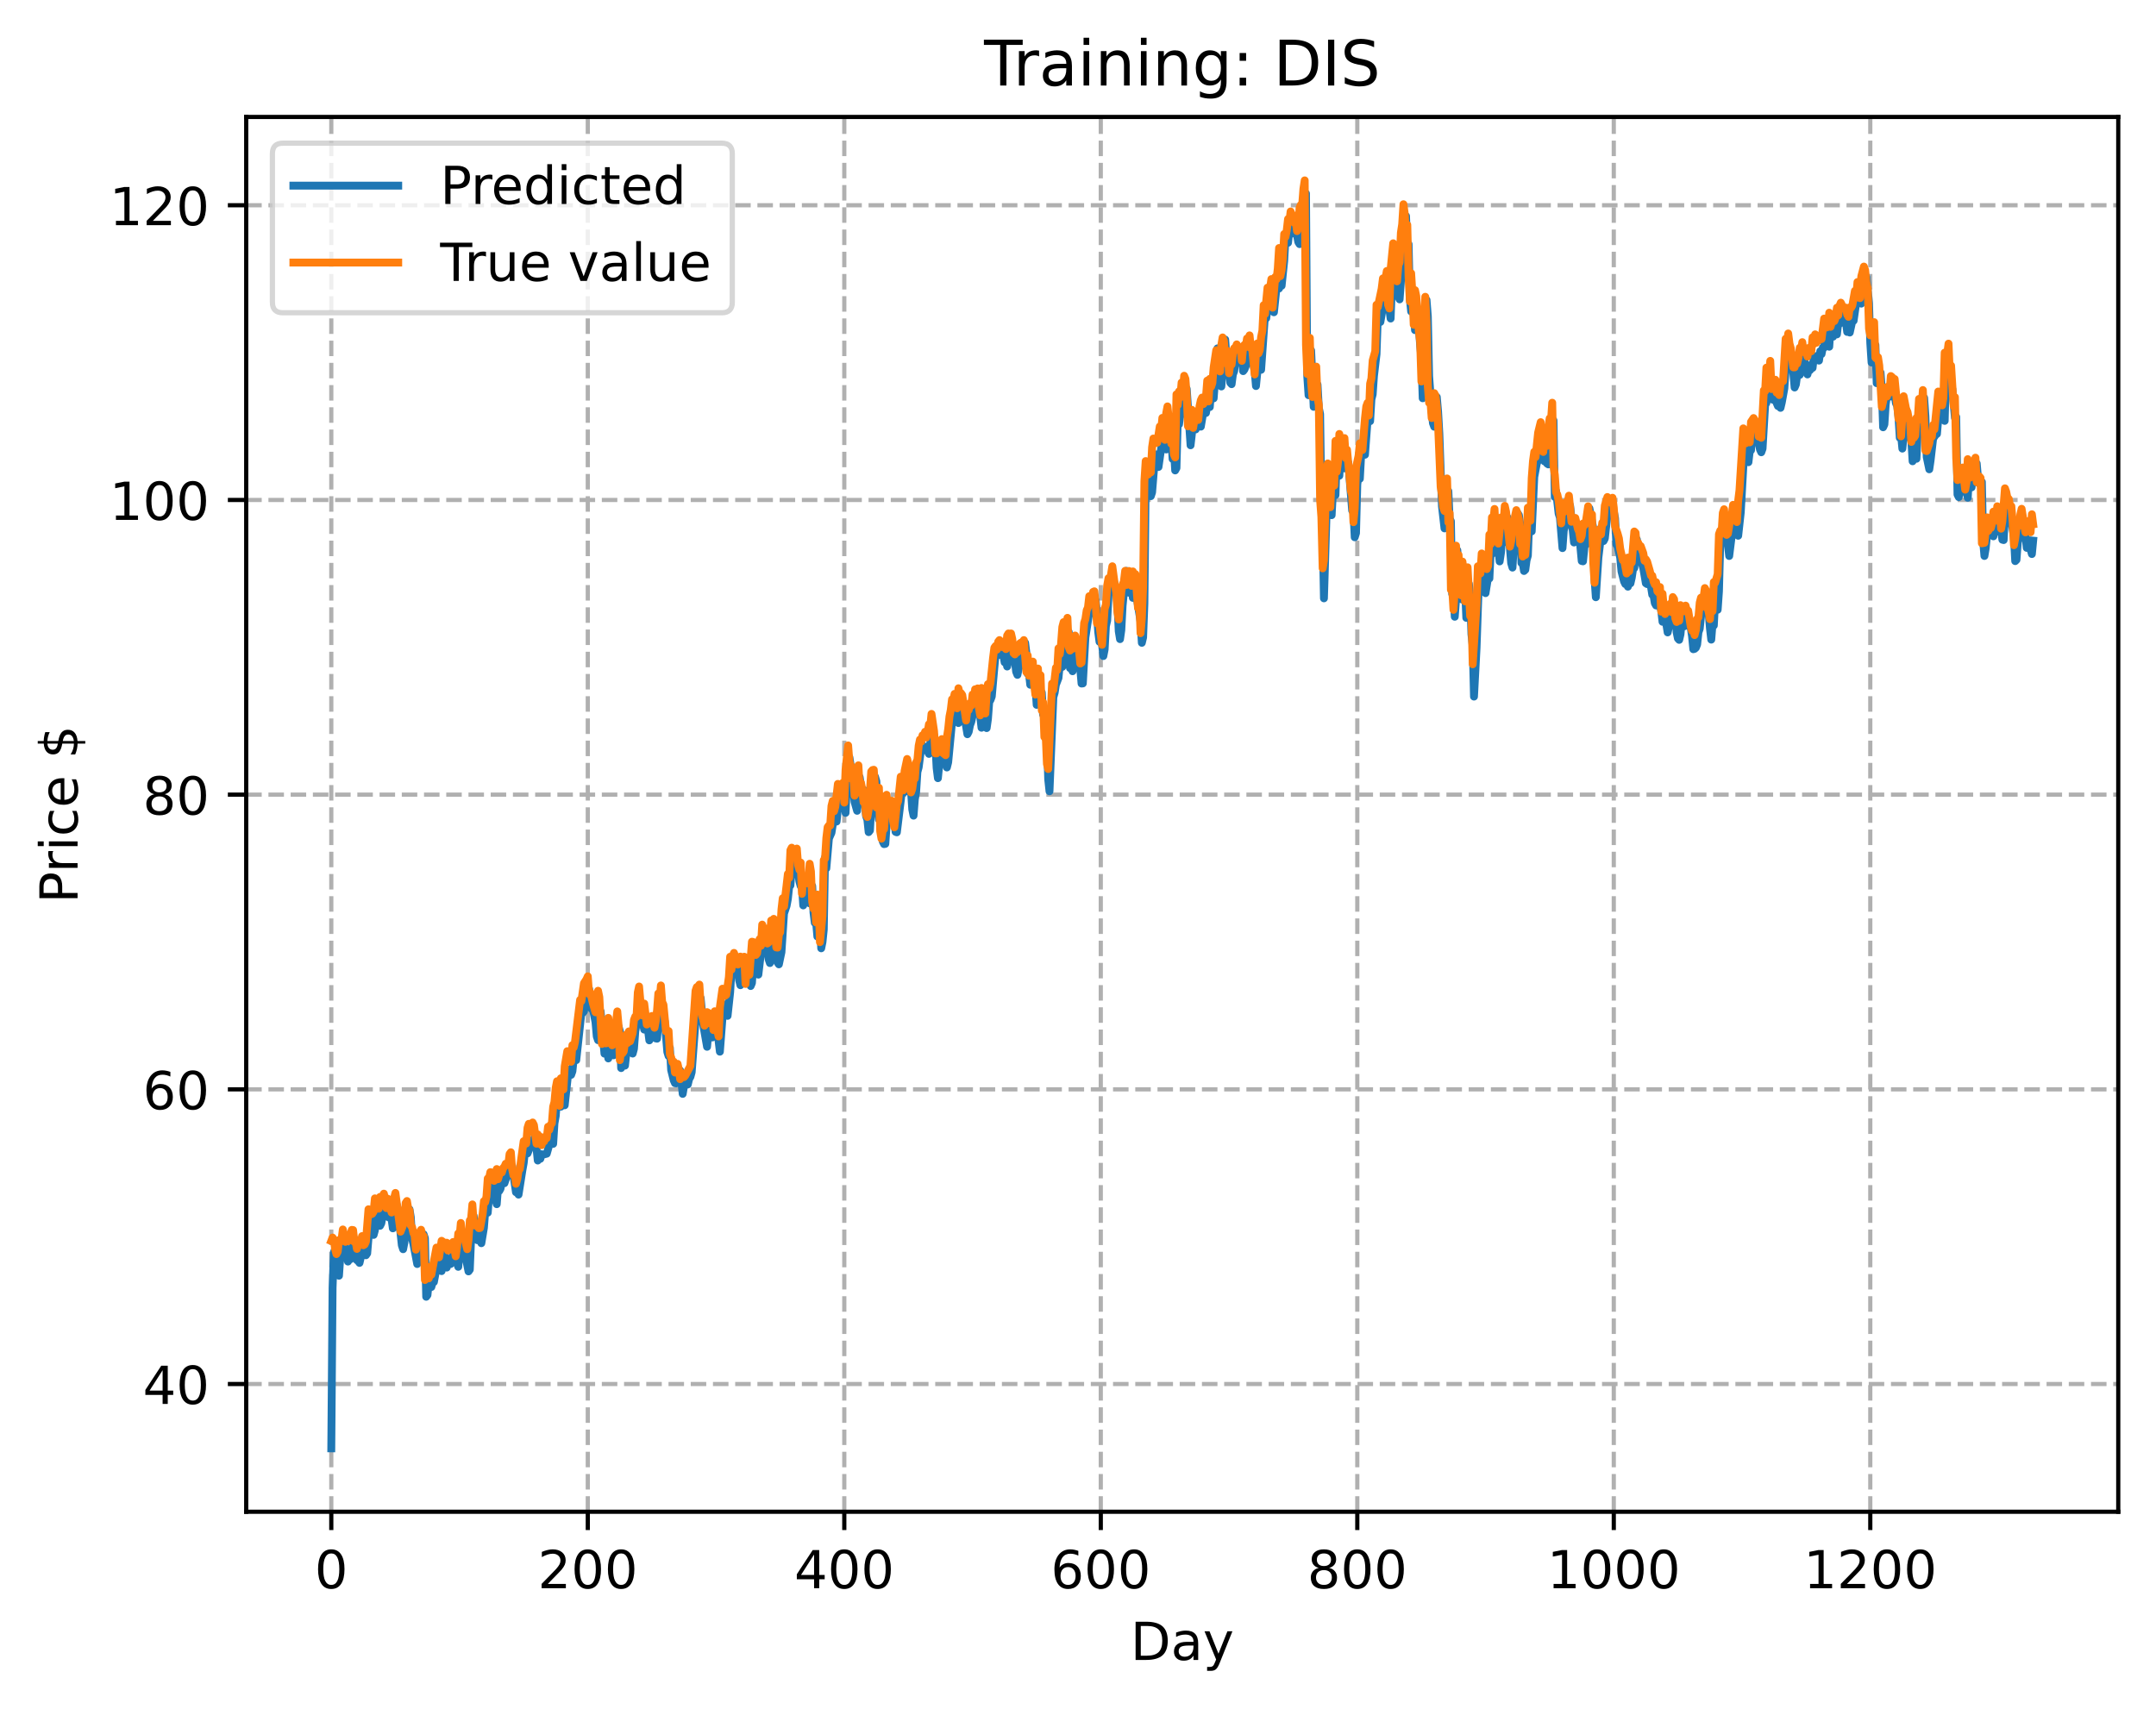 <?xml version="1.0" encoding="utf-8" standalone="no"?>
<!DOCTYPE svg PUBLIC "-//W3C//DTD SVG 1.1//EN"
  "http://www.w3.org/Graphics/SVG/1.1/DTD/svg11.dtd">
<!-- Created with matplotlib (https://matplotlib.org/) -->
<svg height="325.986pt" version="1.1" viewBox="0 0 411.286 325.986" width="411.286pt" xmlns="http://www.w3.org/2000/svg" xmlns:xlink="http://www.w3.org/1999/xlink">
 <defs>
  <style type="text/css">
*{stroke-linecap:butt;stroke-linejoin:round;}
  </style>
 </defs>
 <g id="figure_1">
  <g id="patch_1">
   <path d="M 0 325.986 
L 411.286 325.986 
L 411.286 0 
L 0 0 
z
" style="fill:#ffffff;"/>
  </g>
  <g id="axes_1">
   <g id="patch_2">
    <path d="M 46.966 288.43 
L 404.086 288.43 
L 404.086 22.318 
L 46.966 22.318 
z
" style="fill:#ffffff;"/>
   </g>
   <g id="matplotlib.axis_1">
    <g id="xtick_1">
     <g id="line2d_1">
      <path clip-path="url(#pba3667c4a8)" d="M 63.198 288.43 
L 63.198 22.318 
" style="fill:none;stroke:#b0b0b0;stroke-dasharray:2.96,1.28;stroke-dashoffset:0;stroke-width:0.8;"/>
     </g>
     <g id="line2d_2">
      <defs>
       <path d="M 0 0 
L 0 3.5 
" id="m9e07e8796c" style="stroke:#000000;stroke-width:0.8;"/>
      </defs>
      <g>
       <use style="stroke:#000000;stroke-width:0.8;" x="63.198" xlink:href="#m9e07e8796c" y="288.43"/>
      </g>
     </g>
     <g id="text_1">
      <!-- 0 -->
      <defs>
       <path d="M 31.781 66.406 
Q 24.172 66.406 20.328 58.906 
Q 16.5 51.422 16.5 36.375 
Q 16.5 21.391 20.328 13.891 
Q 24.172 6.391 31.781 6.391 
Q 39.453 6.391 43.281 13.891 
Q 47.125 21.391 47.125 36.375 
Q 47.125 51.422 43.281 58.906 
Q 39.453 66.406 31.781 66.406 
z
M 31.781 74.219 
Q 44.047 74.219 50.516 64.516 
Q 56.984 54.828 56.984 36.375 
Q 56.984 17.969 50.516 8.266 
Q 44.047 -1.422 31.781 -1.422 
Q 19.531 -1.422 13.062 8.266 
Q 6.594 17.969 6.594 36.375 
Q 6.594 54.828 13.062 64.516 
Q 19.531 74.219 31.781 74.219 
z
" id="DejaVuSans-48"/>
      </defs>
      <g transform="translate(60.017 303.029)scale(0.1 -0.1)">
       <use xlink:href="#DejaVuSans-48"/>
      </g>
     </g>
    </g>
    <g id="xtick_2">
     <g id="line2d_3">
      <path clip-path="url(#pba3667c4a8)" d="M 112.129 288.43 
L 112.129 22.318 
" style="fill:none;stroke:#b0b0b0;stroke-dasharray:2.96,1.28;stroke-dashoffset:0;stroke-width:0.8;"/>
     </g>
     <g id="line2d_4">
      <g>
       <use style="stroke:#000000;stroke-width:0.8;" x="112.129" xlink:href="#m9e07e8796c" y="288.43"/>
      </g>
     </g>
     <g id="text_2">
      <!-- 200 -->
      <defs>
       <path d="M 19.188 8.297 
L 53.609 8.297 
L 53.609 0 
L 7.328 0 
L 7.328 8.297 
Q 12.938 14.109 22.625 23.891 
Q 32.328 33.688 34.812 36.531 
Q 39.547 41.844 41.422 45.531 
Q 43.312 49.219 43.312 52.781 
Q 43.312 58.594 39.234 62.25 
Q 35.156 65.922 28.609 65.922 
Q 23.969 65.922 18.812 64.312 
Q 13.672 62.703 7.812 59.422 
L 7.812 69.391 
Q 13.766 71.781 18.938 73 
Q 24.125 74.219 28.422 74.219 
Q 39.75 74.219 46.484 68.547 
Q 53.219 62.891 53.219 53.422 
Q 53.219 48.922 51.531 44.891 
Q 49.859 40.875 45.406 35.406 
Q 44.188 33.984 37.641 27.219 
Q 31.109 20.453 19.188 8.297 
z
" id="DejaVuSans-50"/>
      </defs>
      <g transform="translate(102.585 303.029)scale(0.1 -0.1)">
       <use xlink:href="#DejaVuSans-50"/>
       <use x="63.623" xlink:href="#DejaVuSans-48"/>
       <use x="127.246" xlink:href="#DejaVuSans-48"/>
      </g>
     </g>
    </g>
    <g id="xtick_3">
     <g id="line2d_5">
      <path clip-path="url(#pba3667c4a8)" d="M 161.06 288.43 
L 161.06 22.318 
" style="fill:none;stroke:#b0b0b0;stroke-dasharray:2.96,1.28;stroke-dashoffset:0;stroke-width:0.8;"/>
     </g>
     <g id="line2d_6">
      <g>
       <use style="stroke:#000000;stroke-width:0.8;" x="161.06" xlink:href="#m9e07e8796c" y="288.43"/>
      </g>
     </g>
     <g id="text_3">
      <!-- 400 -->
      <defs>
       <path d="M 37.797 64.312 
L 12.891 25.391 
L 37.797 25.391 
z
M 35.203 72.906 
L 47.609 72.906 
L 47.609 25.391 
L 58.016 25.391 
L 58.016 17.188 
L 47.609 17.188 
L 47.609 0 
L 37.797 0 
L 37.797 17.188 
L 4.891 17.188 
L 4.891 26.703 
z
" id="DejaVuSans-52"/>
      </defs>
      <g transform="translate(151.516 303.029)scale(0.1 -0.1)">
       <use xlink:href="#DejaVuSans-52"/>
       <use x="63.623" xlink:href="#DejaVuSans-48"/>
       <use x="127.246" xlink:href="#DejaVuSans-48"/>
      </g>
     </g>
    </g>
    <g id="xtick_4">
     <g id="line2d_7">
      <path clip-path="url(#pba3667c4a8)" d="M 209.99 288.43 
L 209.99 22.318 
" style="fill:none;stroke:#b0b0b0;stroke-dasharray:2.96,1.28;stroke-dashoffset:0;stroke-width:0.8;"/>
     </g>
     <g id="line2d_8">
      <g>
       <use style="stroke:#000000;stroke-width:0.8;" x="209.99" xlink:href="#m9e07e8796c" y="288.43"/>
      </g>
     </g>
     <g id="text_4">
      <!-- 600 -->
      <defs>
       <path d="M 33.016 40.375 
Q 26.375 40.375 22.484 35.828 
Q 18.609 31.297 18.609 23.391 
Q 18.609 15.531 22.484 10.953 
Q 26.375 6.391 33.016 6.391 
Q 39.656 6.391 43.531 10.953 
Q 47.406 15.531 47.406 23.391 
Q 47.406 31.297 43.531 35.828 
Q 39.656 40.375 33.016 40.375 
z
M 52.594 71.297 
L 52.594 62.312 
Q 48.875 64.062 45.094 64.984 
Q 41.312 65.922 37.594 65.922 
Q 27.828 65.922 22.672 59.328 
Q 17.531 52.734 16.797 39.406 
Q 19.672 43.656 24.016 45.922 
Q 28.375 48.188 33.594 48.188 
Q 44.578 48.188 50.953 41.516 
Q 57.328 34.859 57.328 23.391 
Q 57.328 12.156 50.688 5.359 
Q 44.047 -1.422 33.016 -1.422 
Q 20.359 -1.422 13.672 8.266 
Q 6.984 17.969 6.984 36.375 
Q 6.984 53.656 15.188 63.938 
Q 23.391 74.219 37.203 74.219 
Q 40.922 74.219 44.703 73.484 
Q 48.484 72.75 52.594 71.297 
z
" id="DejaVuSans-54"/>
      </defs>
      <g transform="translate(200.446 303.029)scale(0.1 -0.1)">
       <use xlink:href="#DejaVuSans-54"/>
       <use x="63.623" xlink:href="#DejaVuSans-48"/>
       <use x="127.246" xlink:href="#DejaVuSans-48"/>
      </g>
     </g>
    </g>
    <g id="xtick_5">
     <g id="line2d_9">
      <path clip-path="url(#pba3667c4a8)" d="M 258.921 288.43 
L 258.921 22.318 
" style="fill:none;stroke:#b0b0b0;stroke-dasharray:2.96,1.28;stroke-dashoffset:0;stroke-width:0.8;"/>
     </g>
     <g id="line2d_10">
      <g>
       <use style="stroke:#000000;stroke-width:0.8;" x="258.921" xlink:href="#m9e07e8796c" y="288.43"/>
      </g>
     </g>
     <g id="text_5">
      <!-- 800 -->
      <defs>
       <path d="M 31.781 34.625 
Q 24.75 34.625 20.719 30.859 
Q 16.703 27.094 16.703 20.516 
Q 16.703 13.922 20.719 10.156 
Q 24.75 6.391 31.781 6.391 
Q 38.812 6.391 42.859 10.172 
Q 46.922 13.969 46.922 20.516 
Q 46.922 27.094 42.891 30.859 
Q 38.875 34.625 31.781 34.625 
z
M 21.922 38.812 
Q 15.578 40.375 12.031 44.719 
Q 8.5 49.078 8.5 55.328 
Q 8.5 64.062 14.719 69.141 
Q 20.953 74.219 31.781 74.219 
Q 42.672 74.219 48.875 69.141 
Q 55.078 64.062 55.078 55.328 
Q 55.078 49.078 51.531 44.719 
Q 48 40.375 41.703 38.812 
Q 48.828 37.156 52.797 32.312 
Q 56.781 27.484 56.781 20.516 
Q 56.781 9.906 50.312 4.234 
Q 43.844 -1.422 31.781 -1.422 
Q 19.734 -1.422 13.25 4.234 
Q 6.781 9.906 6.781 20.516 
Q 6.781 27.484 10.781 32.312 
Q 14.797 37.156 21.922 38.812 
z
M 18.312 54.391 
Q 18.312 48.734 21.844 45.562 
Q 25.391 42.391 31.781 42.391 
Q 38.141 42.391 41.719 45.562 
Q 45.312 48.734 45.312 54.391 
Q 45.312 60.062 41.719 63.234 
Q 38.141 66.406 31.781 66.406 
Q 25.391 66.406 21.844 63.234 
Q 18.312 60.062 18.312 54.391 
z
" id="DejaVuSans-56"/>
      </defs>
      <g transform="translate(249.377 303.029)scale(0.1 -0.1)">
       <use xlink:href="#DejaVuSans-56"/>
       <use x="63.623" xlink:href="#DejaVuSans-48"/>
       <use x="127.246" xlink:href="#DejaVuSans-48"/>
      </g>
     </g>
    </g>
    <g id="xtick_6">
     <g id="line2d_11">
      <path clip-path="url(#pba3667c4a8)" d="M 307.851 288.43 
L 307.851 22.318 
" style="fill:none;stroke:#b0b0b0;stroke-dasharray:2.96,1.28;stroke-dashoffset:0;stroke-width:0.8;"/>
     </g>
     <g id="line2d_12">
      <g>
       <use style="stroke:#000000;stroke-width:0.8;" x="307.851" xlink:href="#m9e07e8796c" y="288.43"/>
      </g>
     </g>
     <g id="text_6">
      <!-- 1000 -->
      <defs>
       <path d="M 12.406 8.297 
L 28.516 8.297 
L 28.516 63.922 
L 10.984 60.406 
L 10.984 69.391 
L 28.422 72.906 
L 38.281 72.906 
L 38.281 8.297 
L 54.391 8.297 
L 54.391 0 
L 12.406 0 
z
" id="DejaVuSans-49"/>
      </defs>
      <g transform="translate(295.126 303.029)scale(0.1 -0.1)">
       <use xlink:href="#DejaVuSans-49"/>
       <use x="63.623" xlink:href="#DejaVuSans-48"/>
       <use x="127.246" xlink:href="#DejaVuSans-48"/>
       <use x="190.869" xlink:href="#DejaVuSans-48"/>
      </g>
     </g>
    </g>
    <g id="xtick_7">
     <g id="line2d_13">
      <path clip-path="url(#pba3667c4a8)" d="M 356.782 288.43 
L 356.782 22.318 
" style="fill:none;stroke:#b0b0b0;stroke-dasharray:2.96,1.28;stroke-dashoffset:0;stroke-width:0.8;"/>
     </g>
     <g id="line2d_14">
      <g>
       <use style="stroke:#000000;stroke-width:0.8;" x="356.782" xlink:href="#m9e07e8796c" y="288.43"/>
      </g>
     </g>
     <g id="text_7">
      <!-- 1200 -->
      <g transform="translate(344.057 303.029)scale(0.1 -0.1)">
       <use xlink:href="#DejaVuSans-49"/>
       <use x="63.623" xlink:href="#DejaVuSans-50"/>
       <use x="127.246" xlink:href="#DejaVuSans-48"/>
       <use x="190.869" xlink:href="#DejaVuSans-48"/>
      </g>
     </g>
    </g>
    <g id="text_8">
     <!-- Day -->
     <defs>
      <path d="M 19.672 64.797 
L 19.672 8.109 
L 31.594 8.109 
Q 46.688 8.109 53.688 14.938 
Q 60.688 21.781 60.688 36.531 
Q 60.688 51.172 53.688 57.984 
Q 46.688 64.797 31.594 64.797 
z
M 9.812 72.906 
L 30.078 72.906 
Q 51.266 72.906 61.172 64.094 
Q 71.094 55.281 71.094 36.531 
Q 71.094 17.672 61.125 8.828 
Q 51.172 0 30.078 0 
L 9.812 0 
z
" id="DejaVuSans-68"/>
      <path d="M 34.281 27.484 
Q 23.391 27.484 19.188 25 
Q 14.984 22.516 14.984 16.5 
Q 14.984 11.719 18.141 8.906 
Q 21.297 6.109 26.703 6.109 
Q 34.188 6.109 38.703 11.406 
Q 43.219 16.703 43.219 25.484 
L 43.219 27.484 
z
M 52.203 31.203 
L 52.203 0 
L 43.219 0 
L 43.219 8.297 
Q 40.141 3.328 35.547 0.953 
Q 30.953 -1.422 24.312 -1.422 
Q 15.922 -1.422 10.953 3.297 
Q 6 8.016 6 15.922 
Q 6 25.141 12.172 29.828 
Q 18.359 34.516 30.609 34.516 
L 43.219 34.516 
L 43.219 35.406 
Q 43.219 41.609 39.141 45 
Q 35.062 48.391 27.688 48.391 
Q 23 48.391 18.547 47.266 
Q 14.109 46.141 10.016 43.891 
L 10.016 52.203 
Q 14.938 54.109 19.578 55.047 
Q 24.219 56 28.609 56 
Q 40.484 56 46.344 49.844 
Q 52.203 43.703 52.203 31.203 
z
" id="DejaVuSans-97"/>
      <path d="M 32.172 -5.078 
Q 28.375 -14.844 24.75 -17.812 
Q 21.141 -20.797 15.094 -20.797 
L 7.906 -20.797 
L 7.906 -13.281 
L 13.188 -13.281 
Q 16.891 -13.281 18.938 -11.516 
Q 21 -9.766 23.484 -3.219 
L 25.094 0.875 
L 2.984 54.688 
L 12.5 54.688 
L 29.594 11.922 
L 46.688 54.688 
L 56.203 54.688 
z
" id="DejaVuSans-121"/>
     </defs>
     <g transform="translate(215.652 316.707)scale(0.1 -0.1)">
      <use xlink:href="#DejaVuSans-68"/>
      <use x="77.002" xlink:href="#DejaVuSans-97"/>
      <use x="138.281" xlink:href="#DejaVuSans-121"/>
     </g>
    </g>
   </g>
   <g id="matplotlib.axis_2">
    <g id="ytick_1">
     <g id="line2d_15">
      <path clip-path="url(#pba3667c4a8)" d="M 46.966 264.062 
L 404.086 264.062 
" style="fill:none;stroke:#b0b0b0;stroke-dasharray:2.96,1.28;stroke-dashoffset:0;stroke-width:0.8;"/>
     </g>
     <g id="line2d_16">
      <defs>
       <path d="M 0 0 
L -3.5 0 
" id="mca1560f787" style="stroke:#000000;stroke-width:0.8;"/>
      </defs>
      <g>
       <use style="stroke:#000000;stroke-width:0.8;" x="46.966" xlink:href="#mca1560f787" y="264.062"/>
      </g>
     </g>
     <g id="text_9">
      <!-- 40 -->
      <g transform="translate(27.241 267.861)scale(0.1 -0.1)">
       <use xlink:href="#DejaVuSans-52"/>
       <use x="63.623" xlink:href="#DejaVuSans-48"/>
      </g>
     </g>
    </g>
    <g id="ytick_2">
     <g id="line2d_17">
      <path clip-path="url(#pba3667c4a8)" d="M 46.966 207.838 
L 404.086 207.838 
" style="fill:none;stroke:#b0b0b0;stroke-dasharray:2.96,1.28;stroke-dashoffset:0;stroke-width:0.8;"/>
     </g>
     <g id="line2d_18">
      <g>
       <use style="stroke:#000000;stroke-width:0.8;" x="46.966" xlink:href="#mca1560f787" y="207.838"/>
      </g>
     </g>
     <g id="text_10">
      <!-- 60 -->
      <g transform="translate(27.241 211.637)scale(0.1 -0.1)">
       <use xlink:href="#DejaVuSans-54"/>
       <use x="63.623" xlink:href="#DejaVuSans-48"/>
      </g>
     </g>
    </g>
    <g id="ytick_3">
     <g id="line2d_19">
      <path clip-path="url(#pba3667c4a8)" d="M 46.966 151.614 
L 404.086 151.614 
" style="fill:none;stroke:#b0b0b0;stroke-dasharray:2.96,1.28;stroke-dashoffset:0;stroke-width:0.8;"/>
     </g>
     <g id="line2d_20">
      <g>
       <use style="stroke:#000000;stroke-width:0.8;" x="46.966" xlink:href="#mca1560f787" y="151.614"/>
      </g>
     </g>
     <g id="text_11">
      <!-- 80 -->
      <g transform="translate(27.241 155.413)scale(0.1 -0.1)">
       <use xlink:href="#DejaVuSans-56"/>
       <use x="63.623" xlink:href="#DejaVuSans-48"/>
      </g>
     </g>
    </g>
    <g id="ytick_4">
     <g id="line2d_21">
      <path clip-path="url(#pba3667c4a8)" d="M 46.966 95.389 
L 404.086 95.389 
" style="fill:none;stroke:#b0b0b0;stroke-dasharray:2.96,1.28;stroke-dashoffset:0;stroke-width:0.8;"/>
     </g>
     <g id="line2d_22">
      <g>
       <use style="stroke:#000000;stroke-width:0.8;" x="46.966" xlink:href="#mca1560f787" y="95.389"/>
      </g>
     </g>
     <g id="text_12">
      <!-- 100 -->
      <g transform="translate(20.878 99.189)scale(0.1 -0.1)">
       <use xlink:href="#DejaVuSans-49"/>
       <use x="63.623" xlink:href="#DejaVuSans-48"/>
       <use x="127.246" xlink:href="#DejaVuSans-48"/>
      </g>
     </g>
    </g>
    <g id="ytick_5">
     <g id="line2d_23">
      <path clip-path="url(#pba3667c4a8)" d="M 46.966 39.165 
L 404.086 39.165 
" style="fill:none;stroke:#b0b0b0;stroke-dasharray:2.96,1.28;stroke-dashoffset:0;stroke-width:0.8;"/>
     </g>
     <g id="line2d_24">
      <g>
       <use style="stroke:#000000;stroke-width:0.8;" x="46.966" xlink:href="#mca1560f787" y="39.165"/>
      </g>
     </g>
     <g id="text_13">
      <!-- 120 -->
      <g transform="translate(20.878 42.964)scale(0.1 -0.1)">
       <use xlink:href="#DejaVuSans-49"/>
       <use x="63.623" xlink:href="#DejaVuSans-50"/>
       <use x="127.246" xlink:href="#DejaVuSans-48"/>
      </g>
     </g>
    </g>
    <g id="text_14">
     <!-- Price $ -->
     <defs>
      <path d="M 19.672 64.797 
L 19.672 37.406 
L 32.078 37.406 
Q 38.969 37.406 42.719 40.969 
Q 46.484 44.531 46.484 51.125 
Q 46.484 57.672 42.719 61.234 
Q 38.969 64.797 32.078 64.797 
z
M 9.812 72.906 
L 32.078 72.906 
Q 44.344 72.906 50.609 67.359 
Q 56.891 61.812 56.891 51.125 
Q 56.891 40.328 50.609 34.812 
Q 44.344 29.297 32.078 29.297 
L 19.672 29.297 
L 19.672 0 
L 9.812 0 
z
" id="DejaVuSans-80"/>
      <path d="M 41.109 46.297 
Q 39.594 47.172 37.812 47.578 
Q 36.031 48 33.891 48 
Q 26.266 48 22.188 43.047 
Q 18.109 38.094 18.109 28.812 
L 18.109 0 
L 9.078 0 
L 9.078 54.688 
L 18.109 54.688 
L 18.109 46.188 
Q 20.953 51.172 25.484 53.578 
Q 30.031 56 36.531 56 
Q 37.453 56 38.578 55.875 
Q 39.703 55.766 41.062 55.516 
z
" id="DejaVuSans-114"/>
      <path d="M 9.422 54.688 
L 18.406 54.688 
L 18.406 0 
L 9.422 0 
z
M 9.422 75.984 
L 18.406 75.984 
L 18.406 64.594 
L 9.422 64.594 
z
" id="DejaVuSans-105"/>
      <path d="M 48.781 52.594 
L 48.781 44.188 
Q 44.969 46.297 41.141 47.344 
Q 37.312 48.391 33.406 48.391 
Q 24.656 48.391 19.812 42.844 
Q 14.984 37.312 14.984 27.297 
Q 14.984 17.281 19.812 11.734 
Q 24.656 6.203 33.406 6.203 
Q 37.312 6.203 41.141 7.25 
Q 44.969 8.297 48.781 10.406 
L 48.781 2.094 
Q 45.016 0.344 40.984 -0.531 
Q 36.969 -1.422 32.422 -1.422 
Q 20.062 -1.422 12.781 6.344 
Q 5.516 14.109 5.516 27.297 
Q 5.516 40.672 12.859 48.328 
Q 20.219 56 33.016 56 
Q 37.156 56 41.109 55.141 
Q 45.062 54.297 48.781 52.594 
z
" id="DejaVuSans-99"/>
      <path d="M 56.203 29.594 
L 56.203 25.203 
L 14.891 25.203 
Q 15.484 15.922 20.484 11.062 
Q 25.484 6.203 34.422 6.203 
Q 39.594 6.203 44.453 7.469 
Q 49.312 8.734 54.109 11.281 
L 54.109 2.781 
Q 49.266 0.734 44.188 -0.344 
Q 39.109 -1.422 33.891 -1.422 
Q 20.797 -1.422 13.156 6.188 
Q 5.516 13.812 5.516 26.812 
Q 5.516 40.234 12.766 48.109 
Q 20.016 56 32.328 56 
Q 43.359 56 49.781 48.891 
Q 56.203 41.797 56.203 29.594 
z
M 47.219 32.234 
Q 47.125 39.594 43.094 43.984 
Q 39.062 48.391 32.422 48.391 
Q 24.906 48.391 20.391 44.141 
Q 15.875 39.891 15.188 32.172 
z
" id="DejaVuSans-101"/>
      <path id="DejaVuSans-32"/>
      <path d="M 33.797 -14.703 
L 28.906 -14.703 
L 28.859 0 
Q 23.734 0.094 18.609 1.188 
Q 13.484 2.297 8.297 4.5 
L 8.297 13.281 
Q 13.281 10.156 18.375 8.562 
Q 23.484 6.984 28.906 6.938 
L 28.906 29.203 
Q 18.109 30.953 13.203 35.156 
Q 8.297 39.359 8.297 46.688 
Q 8.297 54.641 13.625 59.219 
Q 18.953 63.812 28.906 64.5 
L 28.906 75.984 
L 33.797 75.984 
L 33.797 64.656 
Q 38.328 64.453 42.578 63.688 
Q 46.828 62.938 50.875 61.625 
L 50.875 53.078 
Q 46.828 55.125 42.547 56.25 
Q 38.281 57.375 33.797 57.562 
L 33.797 36.719 
Q 44.875 35.016 50.094 30.609 
Q 55.328 26.219 55.328 18.609 
Q 55.328 10.359 49.781 5.594 
Q 44.234 0.828 33.797 0.094 
z
M 28.906 37.594 
L 28.906 57.625 
Q 23.25 56.984 20.266 54.391 
Q 17.281 51.812 17.281 47.516 
Q 17.281 43.312 20.031 40.969 
Q 22.797 38.625 28.906 37.594 
z
M 33.797 28.219 
L 33.797 7.078 
Q 39.984 7.906 43.141 10.594 
Q 46.297 13.281 46.297 17.672 
Q 46.297 21.969 43.281 24.5 
Q 40.281 27.047 33.797 28.219 
z
" id="DejaVuSans-36"/>
     </defs>
     <g transform="translate(14.798 172.342)rotate(-90)scale(0.1 -0.1)">
      <use xlink:href="#DejaVuSans-80"/>
      <use x="58.553" xlink:href="#DejaVuSans-114"/>
      <use x="99.666" xlink:href="#DejaVuSans-105"/>
      <use x="127.449" xlink:href="#DejaVuSans-99"/>
      <use x="182.43" xlink:href="#DejaVuSans-101"/>
      <use x="243.953" xlink:href="#DejaVuSans-32"/>
      <use x="275.74" xlink:href="#DejaVuSans-36"/>
     </g>
    </g>
   </g>
   <g id="line2d_25">
    <path clip-path="url(#pba3667c4a8)" d="M 63.198 276.334 
L 63.443 245.698 
L 63.688 238.976 
L 63.932 238.277 
L 64.666 243.402 
L 64.911 239.803 
L 65.156 238.755 
L 65.4 238.988 
L 65.645 238.042 
L 65.89 238.016 
L 66.379 240.698 
L 66.623 239.702 
L 66.868 240.244 
L 67.357 237.348 
L 67.602 236.356 
L 68.091 240.438 
L 68.336 240.609 
L 68.581 240.954 
L 69.315 237.84 
L 69.559 238.439 
L 69.804 239.496 
L 70.049 239.132 
L 70.538 233.295 
L 70.783 232.459 
L 71.272 235.612 
L 71.517 234.73 
L 71.761 231.801 
L 72.006 231.216 
L 72.251 232.211 
L 72.495 233.877 
L 72.74 233.392 
L 72.984 232.006 
L 73.229 231.701 
L 73.718 229.935 
L 73.963 232.166 
L 74.208 232.294 
L 74.452 232.06 
L 74.697 232.59 
L 74.942 234.361 
L 75.186 233.678 
L 75.676 229.847 
L 75.92 230.789 
L 76.654 237.588 
L 76.899 238.342 
L 77.144 237.071 
L 77.633 231.459 
L 77.878 230.677 
L 78.122 230.741 
L 78.367 232.25 
L 78.611 236.355 
L 78.856 237.308 
L 79.59 241.169 
L 79.835 240.503 
L 80.324 236.082 
L 80.569 235.554 
L 80.813 235.496 
L 81.058 236.228 
L 81.303 247.415 
L 81.547 247.084 
L 81.792 244.713 
L 82.037 245.031 
L 82.281 245.557 
L 82.526 244.679 
L 82.771 244.602 
L 83.749 239.386 
L 84.239 242.52 
L 84.483 240.115 
L 84.728 239.113 
L 84.972 240.005 
L 85.217 241.849 
L 85.462 240.219 
L 85.706 241.149 
L 85.951 241.173 
L 86.196 240.317 
L 86.685 238.1 
L 86.93 238.714 
L 87.174 240.938 
L 87.419 241.703 
L 87.664 239.024 
L 88.153 236.987 
L 88.398 238.562 
L 88.642 238.95 
L 89.376 242.576 
L 89.621 242.239 
L 89.866 236.353 
L 90.11 235.28 
L 90.355 231.982 
L 90.599 234.028 
L 91.089 236.629 
L 91.578 235.499 
L 91.823 237.195 
L 92.312 234.274 
L 92.557 231.158 
L 92.801 230.829 
L 93.046 231.378 
L 93.291 228.114 
L 94.025 225.146 
L 94.514 228.856 
L 94.759 229.752 
L 95.003 226.58 
L 95.248 227.221 
L 95.493 226.768 
L 95.737 224.752 
L 96.227 225.751 
L 97.205 222.871 
L 97.45 223.03 
L 97.694 222.421 
L 98.428 227.47 
L 98.673 227.518 
L 98.918 227.925 
L 99.652 223.271 
L 99.896 221.925 
L 100.141 219.651 
L 100.386 218.697 
L 100.63 220.07 
L 100.875 219.467 
L 101.12 218.198 
L 101.609 218.785 
L 101.854 217.255 
L 102.098 216.745 
L 102.587 221.422 
L 102.832 220.847 
L 103.077 221.096 
L 103.321 220.208 
L 103.566 220.305 
L 104.3 220.115 
L 105.034 217.529 
L 105.523 218.242 
L 105.768 214.335 
L 106.013 212.944 
L 106.257 209.794 
L 106.502 208.474 
L 106.747 208.4 
L 106.991 211.147 
L 107.236 208.738 
L 107.481 208.949 
L 107.725 210.882 
L 108.459 204.145 
L 108.704 204.043 
L 108.948 205.079 
L 109.193 204.393 
L 109.438 202.073 
L 109.927 202.27 
L 110.906 193.225 
L 111.15 193.274 
L 111.395 192.972 
L 111.64 191.168 
L 112.374 188.654 
L 112.863 192.504 
L 113.108 192.544 
L 113.597 195.002 
L 113.842 197.74 
L 114.086 198.464 
L 114.331 193.105 
L 114.575 192.964 
L 115.309 201.031 
L 115.554 198.23 
L 116.043 201.942 
L 116.288 196.892 
L 116.777 199.18 
L 117.022 201.351 
L 117.267 200.628 
L 117.511 200.258 
L 118.001 195.861 
L 118.245 196.723 
L 118.49 203.784 
L 118.735 203.269 
L 119.224 203.316 
L 119.713 198.902 
L 119.958 198.868 
L 120.203 197.872 
L 120.692 201.015 
L 120.936 200.105 
L 121.181 196.852 
L 121.426 195.329 
L 121.67 194.757 
L 121.915 191.82 
L 122.16 191.641 
L 122.404 192.483 
L 122.649 195.243 
L 122.894 196.439 
L 123.138 194.079 
L 123.383 194.773 
L 123.872 198.497 
L 124.117 197.086 
L 124.362 196.65 
L 124.606 197.074 
L 124.851 196.811 
L 125.096 198.122 
L 125.34 198.176 
L 125.83 192.108 
L 126.074 192.375 
L 126.319 191.325 
L 126.563 195.404 
L 126.808 194.837 
L 127.297 200.7 
L 127.542 201.488 
L 127.787 199.933 
L 128.031 204.155 
L 128.521 206.116 
L 128.765 206.668 
L 129.01 206.704 
L 129.255 206.208 
L 129.744 204.235 
L 130.233 208.707 
L 130.478 207.282 
L 130.723 206.607 
L 130.967 206.97 
L 131.212 206.906 
L 131.457 205.871 
L 131.701 205.469 
L 131.946 204.572 
L 132.924 191.64 
L 133.169 189.971 
L 133.658 190.408 
L 134.148 195.533 
L 134.882 199.724 
L 135.126 197.009 
L 135.371 195.873 
L 135.616 197.788 
L 135.86 197.947 
L 136.105 197.003 
L 136.35 197.626 
L 136.594 195.953 
L 136.839 196.616 
L 137.328 200.655 
L 137.818 194.2 
L 138.062 192.156 
L 138.307 191.628 
L 138.551 191.947 
L 138.796 193.817 
L 139.285 189.313 
L 139.53 185.145 
L 139.775 185.931 
L 140.019 185.465 
L 140.264 184.253 
L 140.509 183.814 
L 140.753 184.723 
L 140.998 187.018 
L 141.243 187.971 
L 141.732 184.897 
L 141.977 186.236 
L 142.221 184.729 
L 142.466 187.518 
L 142.711 186.123 
L 142.955 185.882 
L 143.2 188.127 
L 143.445 187.545 
L 143.689 183.718 
L 143.934 182.442 
L 144.668 185.952 
L 145.157 181.826 
L 145.402 181.187 
L 145.646 179.053 
L 145.891 179.308 
L 146.38 180.778 
L 146.625 183.013 
L 146.87 183.745 
L 147.114 181.607 
L 147.359 177.523 
L 147.604 177.619 
L 148.093 179.237 
L 148.338 183.642 
L 148.582 183.991 
L 149.072 181.666 
L 149.561 174.29 
L 150.05 172.836 
L 150.295 171.518 
L 150.539 169.241 
L 150.784 168.932 
L 151.029 165.399 
L 151.273 165.116 
L 151.518 164.525 
L 151.763 165.071 
L 152.007 166.359 
L 152.252 166.45 
L 152.497 168.164 
L 152.741 169.062 
L 152.986 169.116 
L 153.231 172.748 
L 153.72 169.27 
L 154.454 172.352 
L 154.699 168.659 
L 154.943 169.06 
L 155.188 174.124 
L 155.433 176.074 
L 155.677 175.916 
L 155.922 178.683 
L 156.166 173.927 
L 156.411 175.096 
L 156.656 180.929 
L 156.9 179.737 
L 157.145 177.356 
L 157.39 163.577 
L 157.634 165.683 
L 158.124 159.987 
L 158.613 158.885 
L 159.102 155.855 
L 159.347 156.463 
L 159.592 156.744 
L 160.081 151.683 
L 160.326 151.914 
L 160.815 154.267 
L 161.06 152.368 
L 161.304 155.09 
L 161.549 149.353 
L 162.038 144.503 
L 162.527 147.656 
L 163.017 152.985 
L 163.506 154.698 
L 163.751 150.415 
L 163.995 148.271 
L 164.485 151.774 
L 164.729 150.677 
L 165.219 155.719 
L 165.463 156.402 
L 165.708 158.762 
L 165.953 158.451 
L 166.442 149.717 
L 166.931 148.211 
L 167.176 149.048 
L 167.421 153.993 
L 167.665 156.361 
L 167.91 153.66 
L 168.154 158.504 
L 168.399 160.554 
L 168.644 161.052 
L 168.888 161.003 
L 169.378 153.948 
L 169.622 154.93 
L 169.867 155.176 
L 170.112 154.946 
L 170.356 154.345 
L 170.846 158.716 
L 171.09 158.804 
L 171.824 152.811 
L 172.069 150.565 
L 172.314 149.506 
L 172.558 151.11 
L 173.048 150.157 
L 173.292 147.509 
L 173.537 147.199 
L 174.026 154.428 
L 174.271 155.623 
L 174.515 152.505 
L 174.76 151.149 
L 175.005 147.297 
L 175.249 146.394 
L 175.739 142.631 
L 175.983 142.135 
L 176.228 143.109 
L 176.473 142.54 
L 176.717 143.129 
L 176.962 143.331 
L 177.207 143.835 
L 177.451 141.744 
L 177.941 139.577 
L 178.185 140.299 
L 178.43 141.968 
L 178.675 146.525 
L 178.919 148.471 
L 179.164 146.018 
L 179.409 145.03 
L 179.653 144.883 
L 179.898 143.615 
L 180.142 144.064 
L 180.632 146.426 
L 180.876 145.441 
L 181.855 135.193 
L 182.1 134.173 
L 182.344 134.93 
L 182.589 135.105 
L 182.834 137.953 
L 183.078 136.331 
L 183.323 136.163 
L 183.568 136.386 
L 183.812 134.663 
L 184.057 137.195 
L 184.546 140.084 
L 184.791 139.621 
L 185.036 138.386 
L 185.28 137.727 
L 185.77 135.523 
L 186.014 136.028 
L 186.259 135.258 
L 186.503 135.742 
L 186.748 134.679 
L 187.237 138.848 
L 187.482 135.231 
L 187.971 136.209 
L 188.216 138.916 
L 188.461 137.204 
L 188.705 133.943 
L 188.95 133.546 
L 189.195 132.882 
L 189.684 127.365 
L 189.929 124.823 
L 190.418 124.476 
L 190.663 124.953 
L 190.907 124.719 
L 191.152 123.403 
L 191.641 126.362 
L 191.886 125.953 
L 192.13 127.167 
L 192.62 124.156 
L 192.864 124.53 
L 193.109 123.856 
L 193.354 123.99 
L 193.843 128.165 
L 194.088 128.763 
L 194.332 127.527 
L 194.577 127.043 
L 194.822 126.034 
L 195.066 124.474 
L 195.311 124.018 
L 195.556 122.643 
L 195.8 124.585 
L 196.045 128.546 
L 196.29 128.513 
L 196.534 130.65 
L 196.779 130.395 
L 197.024 130.577 
L 197.268 128.565 
L 197.513 130.753 
L 197.758 134.483 
L 198.002 130.718 
L 198.247 129.84 
L 198.491 132.665 
L 198.736 132.142 
L 198.981 136.333 
L 199.225 136.104 
L 199.47 140.827 
L 199.715 140.666 
L 199.959 148.683 
L 200.204 150.973 
L 200.938 133.021 
L 201.183 132.193 
L 201.427 130.646 
L 201.917 129.361 
L 202.161 126.939 
L 202.406 127.346 
L 202.651 127.238 
L 202.895 122.398 
L 203.14 121.627 
L 203.385 123.562 
L 203.629 123.149 
L 203.874 120.579 
L 204.118 127.477 
L 204.363 127.198 
L 204.608 128.068 
L 205.097 125.854 
L 205.342 124.212 
L 205.586 124.168 
L 205.831 124.788 
L 206.32 130.417 
L 206.565 130.394 
L 207.054 121.638 
L 208.033 115.203 
L 208.278 115.326 
L 208.522 116.974 
L 208.767 115.254 
L 209.012 114.566 
L 209.256 116.885 
L 209.501 120.595 
L 209.746 122.452 
L 209.99 121.87 
L 210.235 122.985 
L 210.479 125.174 
L 210.724 123.915 
L 210.969 119.442 
L 211.213 118.394 
L 211.458 113.651 
L 211.703 111.518 
L 211.947 110.986 
L 212.192 111.481 
L 212.437 110.611 
L 212.926 113.033 
L 213.171 115.204 
L 213.415 120.446 
L 213.66 121.942 
L 213.905 120.225 
L 214.149 115.579 
L 214.394 113.05 
L 214.639 112.232 
L 214.883 108.919 
L 215.128 112.108 
L 215.373 113.085 
L 215.617 111.562 
L 215.862 111.843 
L 216.106 114.07 
L 216.351 113.278 
L 216.596 113.032 
L 216.84 113.96 
L 217.574 118.565 
L 217.819 122.647 
L 218.064 121.613 
L 218.308 115.174 
L 218.553 92.104 
L 218.798 91.291 
L 219.042 91.471 
L 219.532 94.668 
L 219.776 93.936 
L 220.266 88.029 
L 220.51 86.689 
L 221 89.097 
L 221.734 84.005 
L 221.978 82.852 
L 222.467 85.751 
L 222.957 81.724 
L 223.446 83.728 
L 223.691 87.572 
L 223.935 85.521 
L 224.18 89.755 
L 224.425 89.296 
L 224.669 80.187 
L 224.914 80.959 
L 225.159 79.112 
L 225.403 79.103 
L 226.382 74.199 
L 227.116 84.96 
L 227.361 82.846 
L 227.605 79.308 
L 227.85 81.543 
L 228.094 81.931 
L 228.339 80.634 
L 228.584 80.647 
L 228.828 81.27 
L 229.073 81.401 
L 229.562 78.514 
L 229.807 77.486 
L 230.052 78.796 
L 230.296 77.355 
L 230.541 74.576 
L 230.786 77.663 
L 231.03 74.4 
L 231.275 74.486 
L 231.52 76.009 
L 232.254 66.466 
L 232.498 67.174 
L 232.743 69.272 
L 232.988 73.739 
L 233.722 64.789 
L 234.211 71.62 
L 234.455 70.513 
L 234.7 73.025 
L 234.945 73.299 
L 235.189 71.446 
L 235.434 70.799 
L 235.679 68.941 
L 235.923 67.95 
L 236.168 66.395 
L 236.413 66.351 
L 236.657 68.322 
L 236.902 67.709 
L 237.147 70.811 
L 237.391 70.498 
L 237.881 69.213 
L 238.125 67.109 
L 238.37 67.132 
L 238.615 66.823 
L 239.349 70.8 
L 239.593 73.655 
L 240.082 68.701 
L 240.327 69.327 
L 240.572 70.556 
L 241.306 60.189 
L 241.55 60.73 
L 242.04 57.101 
L 242.284 57.926 
L 242.774 55.587 
L 243.018 59.58 
L 243.508 54.906 
L 243.752 54.593 
L 243.997 55.049 
L 244.242 51.222 
L 244.486 54.525 
L 244.976 49.796 
L 245.22 45.41 
L 245.709 46.324 
L 245.954 44.058 
L 246.199 44.642 
L 246.443 43.642 
L 246.688 43.411 
L 246.933 44.576 
L 247.177 44.613 
L 247.422 44.892 
L 247.667 46.191 
L 247.911 46.574 
L 248.156 42.609 
L 248.401 41.798 
L 249.135 36.92 
L 249.379 71.813 
L 249.624 75.403 
L 249.869 72.987 
L 250.113 66.869 
L 250.603 77.62 
L 250.847 76.708 
L 251.092 76.687 
L 251.337 73.384 
L 251.581 77.797 
L 251.826 78.998 
L 252.07 96.015 
L 252.315 101.399 
L 252.56 114.16 
L 253.294 90.116 
L 253.538 89.229 
L 253.783 90.381 
L 254.028 98.292 
L 254.272 93.743 
L 254.517 92.227 
L 254.762 94.474 
L 255.006 86.526 
L 255.251 90.252 
L 255.496 90.771 
L 255.74 86.613 
L 255.985 86.84 
L 256.23 89.344 
L 256.474 89.349 
L 256.719 86.202 
L 256.964 89.051 
L 257.208 88.283 
L 257.942 97.414 
L 258.187 97.576 
L 258.431 102.507 
L 258.676 101.718 
L 258.921 92.421 
L 259.165 90.467 
L 259.41 91.345 
L 259.655 86.814 
L 259.899 84.986 
L 260.144 86.599 
L 260.389 86.763 
L 260.878 80.195 
L 261.123 79.65 
L 261.367 80.362 
L 261.612 76.205 
L 261.857 75.239 
L 262.101 71.743 
L 262.591 67.558 
L 262.835 60.416 
L 263.08 59.974 
L 263.325 61.43 
L 263.814 58.548 
L 264.058 55.863 
L 264.303 57.565 
L 264.792 54.358 
L 265.037 59.022 
L 265.282 60.776 
L 265.526 54.035 
L 265.771 52.573 
L 266.016 50.251 
L 266.26 50.442 
L 266.505 52.645 
L 266.75 56.621 
L 266.994 57.116 
L 267.239 53.692 
L 267.484 47.85 
L 267.728 45.537 
L 267.973 41.162 
L 268.218 41.228 
L 268.462 47.408 
L 268.707 46.583 
L 268.952 57.072 
L 269.196 59.429 
L 269.441 56.023 
L 269.685 57.988 
L 269.93 62.987 
L 270.175 58.628 
L 270.419 59.003 
L 270.909 65.791 
L 271.153 68.41 
L 271.398 75.987 
L 271.643 73.009 
L 271.887 61.932 
L 272.132 57.238 
L 272.377 60.352 
L 272.621 71.759 
L 273.111 78.349 
L 273.355 80.753 
L 273.6 81.417 
L 273.845 76.403 
L 274.089 75.755 
L 274.334 78.546 
L 274.579 82.808 
L 275.068 96.529 
L 275.557 100.812 
L 276.046 99.516 
L 276.291 93.702 
L 276.536 98.959 
L 276.78 99.436 
L 277.025 113.306 
L 277.27 112.922 
L 277.514 117.673 
L 277.759 114.416 
L 278.004 104.986 
L 278.248 108.882 
L 278.493 108.18 
L 278.982 114.413 
L 279.227 110.93 
L 279.472 112.092 
L 279.716 117.881 
L 280.206 111.388 
L 280.45 113.731 
L 280.695 121.005 
L 280.94 123.187 
L 281.184 132.906 
L 281.673 123.617 
L 282.163 109.302 
L 282.407 109.024 
L 282.652 110.721 
L 282.897 108.457 
L 283.141 110.192 
L 283.386 113.166 
L 283.875 110.107 
L 284.12 110.377 
L 284.365 105.115 
L 284.609 105.709 
L 284.854 102.424 
L 285.099 102.121 
L 285.343 100.916 
L 285.588 103.945 
L 285.833 104.862 
L 286.077 107.115 
L 286.322 105.491 
L 286.567 102.419 
L 286.811 103.47 
L 287.056 103.436 
L 287.301 99.664 
L 287.545 98.701 
L 288.279 107.45 
L 288.524 108.293 
L 288.768 104.293 
L 289.013 103.466 
L 289.502 97.9 
L 289.747 98.288 
L 289.992 99.988 
L 290.236 107.417 
L 290.481 107.396 
L 290.726 108.942 
L 290.97 108.71 
L 291.215 106.88 
L 291.46 106.019 
L 291.704 99.6 
L 292.194 101.384 
L 292.683 90.995 
L 293.172 88.381 
L 293.417 87.852 
L 294.151 82.649 
L 294.395 84.836 
L 294.64 88.037 
L 294.885 87.663 
L 295.129 88.448 
L 295.374 88.608 
L 296.353 80.218 
L 296.597 94.83 
L 296.842 93.712 
L 297.331 97.991 
L 297.576 98.742 
L 298.065 104.579 
L 298.31 101.208 
L 298.799 99.543 
L 299.044 96.881 
L 299.289 95.865 
L 299.533 96.594 
L 300.267 103.505 
L 300.512 102.607 
L 300.756 100.943 
L 301.001 100.3 
L 301.246 101.862 
L 301.735 107.04 
L 301.98 107.095 
L 302.469 102.233 
L 302.714 103.796 
L 303.203 96.987 
L 303.937 100.76 
L 304.182 110.469 
L 304.426 113.948 
L 304.916 106.387 
L 305.405 102.332 
L 305.649 102.61 
L 305.894 103.23 
L 306.139 102.759 
L 306.628 98.387 
L 306.873 96.762 
L 307.117 96.121 
L 307.362 97.209 
L 307.607 96.945 
L 307.851 97.569 
L 308.096 98.897 
L 308.341 103.892 
L 308.585 104.253 
L 309.075 106.4 
L 309.319 109.012 
L 309.809 110.937 
L 310.053 111.439 
L 310.298 110.316 
L 310.543 111.935 
L 310.787 110.458 
L 311.032 111.301 
L 311.277 110.218 
L 311.521 108.603 
L 311.766 108.373 
L 312.01 104.467 
L 312.255 102.93 
L 312.5 105.862 
L 312.744 106.567 
L 312.989 106.691 
L 313.478 108.402 
L 313.968 111.281 
L 314.212 111.441 
L 314.457 110.047 
L 314.946 111.928 
L 315.191 113.471 
L 315.436 113.619 
L 315.68 115.089 
L 315.925 115.519 
L 316.17 115.54 
L 316.414 115.239 
L 316.659 115.613 
L 316.904 116.513 
L 317.148 118.632 
L 317.393 117.05 
L 317.882 119.14 
L 318.127 120.661 
L 318.371 119.637 
L 318.861 116.07 
L 319.105 116.81 
L 319.35 115.721 
L 319.595 115.767 
L 319.839 120.645 
L 320.084 121.818 
L 320.329 122.081 
L 320.573 121.025 
L 320.818 118.507 
L 321.307 119.492 
L 321.552 117.939 
L 322.041 117.795 
L 322.531 119.759 
L 322.775 121.345 
L 323.02 123.867 
L 323.265 123.801 
L 323.509 123.578 
L 323.754 122.962 
L 323.998 120.651 
L 324.243 119.968 
L 324.732 115.212 
L 324.977 115.79 
L 325.222 116.783 
L 325.466 114.858 
L 325.711 114.181 
L 326.2 119.918 
L 326.445 122.037 
L 326.69 118.983 
L 326.934 119.344 
L 327.179 114.679 
L 327.424 113.724 
L 327.668 116.341 
L 327.913 112.814 
L 328.158 103.589 
L 328.647 102.462 
L 328.892 100.666 
L 329.136 100.611 
L 329.381 101.969 
L 329.87 106.08 
L 330.849 98.208 
L 331.093 98.159 
L 331.338 99.512 
L 331.583 102.218 
L 332.072 97.757 
L 332.806 84.653 
L 333.295 86.466 
L 333.54 88.187 
L 333.785 86.089 
L 334.029 85.91 
L 334.274 81.99 
L 334.519 81.808 
L 334.763 82.402 
L 335.008 82.204 
L 335.742 85.764 
L 335.986 86.291 
L 336.231 85.605 
L 336.72 77.319 
L 336.965 76.868 
L 337.21 73.534 
L 337.454 74.421 
L 337.699 76.071 
L 337.944 72.43 
L 338.188 76.258 
L 338.433 76.339 
L 338.678 74.894 
L 338.922 76.897 
L 339.167 77.475 
L 339.412 77.353 
L 339.656 77.818 
L 339.901 76.784 
L 340.39 74.11 
L 340.88 66.812 
L 341.124 67.009 
L 341.369 66.448 
L 341.613 67.147 
L 341.858 68.402 
L 342.347 73.935 
L 342.592 73.351 
L 342.837 71.519 
L 343.081 71.304 
L 343.326 71.534 
L 343.571 69.013 
L 343.815 68.144 
L 344.06 68.098 
L 344.794 71.439 
L 345.039 70.487 
L 345.283 70.628 
L 345.528 69.571 
L 345.773 70.197 
L 346.017 68.066 
L 346.507 67.931 
L 346.996 68.803 
L 347.24 67.003 
L 347.485 67.558 
L 347.73 66.31 
L 347.974 66.333 
L 348.219 63.236 
L 348.464 63.558 
L 348.708 64.324 
L 348.953 66.152 
L 349.198 62.503 
L 349.687 64.235 
L 350.176 62.431 
L 350.421 63.796 
L 350.666 61.54 
L 350.91 61.79 
L 351.155 61.539 
L 351.4 60.428 
L 351.644 60.095 
L 352.134 61.417 
L 352.378 63.329 
L 352.623 62.892 
L 352.868 63.445 
L 353.357 61.205 
L 353.601 61.201 
L 354.091 57.778 
L 354.58 55.94 
L 354.825 56.181 
L 355.069 57.926 
L 355.314 56.805 
L 355.803 53.435 
L 356.048 52.92 
L 356.537 57.821 
L 356.782 65.443 
L 357.027 69.17 
L 357.516 66.167 
L 357.761 65.826 
L 358.005 73.111 
L 358.25 71.933 
L 358.495 71.942 
L 358.739 71.082 
L 358.984 74.362 
L 359.228 81.521 
L 359.473 80.98 
L 359.718 77.192 
L 359.962 75.46 
L 360.452 75.623 
L 360.696 75.649 
L 360.941 74.389 
L 361.186 73.831 
L 361.675 76.946 
L 361.92 77.429 
L 362.164 79.614 
L 362.409 83.535 
L 362.654 82.998 
L 362.898 85.589 
L 363.143 83.235 
L 363.388 78.42 
L 363.632 78.164 
L 363.877 79.479 
L 364.366 83.465 
L 364.611 84.048 
L 364.856 88.008 
L 365.1 86.954 
L 365.345 86.439 
L 365.589 87.534 
L 365.834 82.45 
L 366.079 81.188 
L 366.323 79.181 
L 366.568 80.403 
L 366.813 80.404 
L 367.057 75.91 
L 367.302 79.454 
L 367.547 87.214 
L 368.036 89.541 
L 368.281 87.862 
L 368.77 83.667 
L 369.259 82.954 
L 369.504 82.79 
L 369.993 76.959 
L 370.238 76.788 
L 370.483 77.387 
L 370.727 79.465 
L 370.972 80.303 
L 371.216 71.848 
L 371.461 70.541 
L 371.706 70.925 
L 371.95 70.287 
L 372.195 74.685 
L 372.44 74.248 
L 372.929 79.709 
L 373.174 79.55 
L 373.418 94.35 
L 373.663 94.846 
L 374.152 92.27 
L 374.397 92.965 
L 374.642 90.403 
L 374.886 91.277 
L 375.131 93.835 
L 375.376 94.971 
L 375.62 90.549 
L 375.865 92.177 
L 376.11 92.993 
L 376.354 90.481 
L 376.599 89.832 
L 376.844 89.927 
L 377.088 88.435 
L 377.333 91.276 
L 377.577 92.275 
L 378.067 91.947 
L 378.311 103.211 
L 378.556 106.076 
L 378.801 104.602 
L 379.29 99.687 
L 379.535 101.333 
L 379.779 101.299 
L 380.269 102.33 
L 380.513 99.877 
L 380.758 99.711 
L 381.003 101.291 
L 381.247 100.895 
L 381.492 101.537 
L 381.737 101.222 
L 381.981 102.974 
L 382.226 103.04 
L 382.471 98.019 
L 382.715 95.389 
L 382.96 95.023 
L 384.183 102.384 
L 384.428 107.056 
L 384.672 106.814 
L 384.917 103.507 
L 385.406 101.251 
L 385.651 100.805 
L 385.896 99.044 
L 386.14 99.881 
L 386.63 104.531 
L 386.874 104.212 
L 387.364 104.857 
L 387.608 105.709 
L 387.853 103.156 
L 387.853 103.156 
" style="fill:none;stroke:#1f77b4;stroke-linecap:square;stroke-width:1.5;"/>
   </g>
   <g id="line2d_26">
    <path clip-path="url(#pba3667c4a8)" d="M 63.198 236.765 
L 63.443 236.119 
L 63.688 236.512 
L 63.932 238.368 
L 64.177 239.267 
L 64.422 238.817 
L 64.666 236.597 
L 64.911 236.934 
L 65.156 236.484 
L 65.4 234.573 
L 65.89 236.934 
L 66.134 236.344 
L 66.379 236.821 
L 66.623 236.259 
L 67.113 234.657 
L 67.357 234.685 
L 67.602 236.962 
L 67.847 236.906 
L 68.091 238.283 
L 68.336 237.187 
L 68.581 236.99 
L 68.825 236.99 
L 69.07 235.838 
L 69.315 237.581 
L 69.559 237.44 
L 69.804 236.906 
L 70.293 230.721 
L 70.538 231.058 
L 70.783 231.677 
L 71.027 231.565 
L 71.272 231.171 
L 71.517 228.641 
L 72.251 230.609 
L 72.495 228.36 
L 72.74 228.472 
L 72.984 228.247 
L 73.229 227.741 
L 73.474 228.81 
L 73.718 230.496 
L 73.963 228.697 
L 74.697 231.34 
L 74.942 229.006 
L 75.186 228.557 
L 75.431 227.601 
L 76.41 234.994 
L 76.899 233.729 
L 77.144 232.464 
L 77.388 229.512 
L 77.633 229.147 
L 77.878 230.609 
L 78.122 230.918 
L 78.367 233.813 
L 78.611 234.123 
L 78.856 235.219 
L 79.101 235.725 
L 79.345 238.424 
L 79.59 236.568 
L 79.835 236.344 
L 80.079 235.05 
L 80.324 234.629 
L 80.569 235.725 
L 80.813 235.838 
L 81.058 244.215 
L 81.547 241.685 
L 81.792 243.906 
L 82.037 243.062 
L 82.281 243.203 
L 83.26 238.03 
L 83.505 238.677 
L 83.749 239.886 
L 84.239 236.737 
L 84.483 236.906 
L 84.728 237.946 
L 84.972 237.918 
L 85.217 237.103 
L 85.462 238.593 
L 85.706 238.087 
L 85.951 237.918 
L 86.44 236.962 
L 86.93 239.689 
L 87.174 237.974 
L 87.419 235.332 
L 87.664 236.119 
L 87.908 233.336 
L 88.153 235.95 
L 88.398 236.287 
L 88.642 236.372 
L 89.132 238.34 
L 89.376 236.54 
L 89.621 232.858 
L 89.866 232.548 
L 90.11 229.793 
L 90.355 233.223 
L 90.599 233.813 
L 91.089 233.729 
L 91.333 234.319 
L 91.578 234.291 
L 92.067 231.649 
L 92.312 229.175 
L 92.557 229.372 
L 92.801 228.275 
L 93.046 224.846 
L 93.291 224.846 
L 93.535 223.637 
L 93.78 223.693 
L 94.269 225.296 
L 94.514 225.042 
L 94.759 223.047 
L 95.003 224.986 
L 95.493 223.243 
L 95.737 223.693 
L 95.982 222.85 
L 96.227 222.597 
L 96.471 222.034 
L 96.716 222.006 
L 96.96 222.231 
L 97.205 220.179 
L 97.45 219.842 
L 97.694 223.018 
L 97.939 224.227 
L 98.184 224.002 
L 98.428 225.858 
L 98.673 224.986 
L 98.918 223.356 
L 99.162 223.047 
L 99.896 217.733 
L 100.141 218.071 
L 100.386 218.183 
L 100.63 215.175 
L 100.875 214.416 
L 101.12 215.962 
L 101.364 215.316 
L 101.609 214.163 
L 101.854 214.641 
L 102.343 218.211 
L 102.587 216.44 
L 102.832 218.211 
L 103.077 216.89 
L 103.321 218.492 
L 103.566 217.312 
L 103.811 217.761 
L 104.055 216.834 
L 104.3 217.143 
L 104.545 214.978 
L 104.789 215.569 
L 105.034 214.613 
L 105.279 214.304 
L 105.523 211.155 
L 105.768 210.256 
L 106.013 207.529 
L 106.257 206.292 
L 106.502 206.292 
L 106.747 210.986 
L 106.991 205.729 
L 107.236 205.926 
L 107.481 207.866 
L 107.725 203.452 
L 108.215 200.557 
L 108.459 202.384 
L 108.704 202.215 
L 108.948 202.581 
L 109.193 199.404 
L 109.438 199.854 
L 109.682 198.814 
L 110.661 190.774 
L 110.906 190.999 
L 111.395 187.597 
L 111.884 186.838 
L 112.129 186.276 
L 112.374 189.649 
L 112.618 189.34 
L 113.108 191.448 
L 113.597 193.135 
L 113.842 192.404 
L 114.086 189.031 
L 114.331 190.24 
L 114.82 199.179 
L 115.309 195.609 
L 115.554 199.067 
L 115.799 199.011 
L 116.043 194.203 
L 116.288 197.071 
L 116.533 197.155 
L 116.777 199.432 
L 117.022 195.75 
L 117.267 197.155 
L 117.756 192.967 
L 118.001 195.665 
L 118.245 202.272 
L 118.49 200.163 
L 118.735 200.979 
L 118.979 200.613 
L 119.469 197.38 
L 119.713 198.983 
L 119.958 196.79 
L 120.203 198.673 
L 120.692 197.099 
L 120.936 194.597 
L 121.181 193.95 
L 121.426 194.035 
L 121.67 189.34 
L 121.915 188.216 
L 122.404 193.697 
L 122.894 191.477 
L 123.383 195.469 
L 123.628 195.328 
L 123.872 194.794 
L 124.117 195.047 
L 124.362 193.838 
L 124.851 196.087 
L 125.096 194.766 
L 125.34 192.77 
L 125.585 189.537 
L 125.83 190.914 
L 126.074 188.019 
L 126.319 191.224 
L 126.563 191.673 
L 127.053 196.79 
L 127.297 196.649 
L 127.542 196.705 
L 127.787 201.147 
L 128.031 201.738 
L 128.276 202.693 
L 128.521 202.553 
L 128.765 204.633 
L 129.01 203.227 
L 129.255 202.974 
L 129.499 204.043 
L 129.744 205.898 
L 129.989 205.561 
L 130.233 204.802 
L 130.478 205.505 
L 130.723 205.223 
L 131.701 203.368 
L 132.68 189.031 
L 132.924 188.328 
L 133.169 188.216 
L 133.414 187.85 
L 133.658 191.758 
L 133.903 193.754 
L 134.148 194.485 
L 134.392 195.693 
L 134.637 195.328 
L 134.882 193.107 
L 135.126 193.248 
L 135.371 195.216 
L 135.616 194.26 
L 135.86 194.119 
L 136.105 196.537 
L 136.35 192.938 
L 136.839 196.593 
L 137.084 197.746 
L 137.328 192.151 
L 137.818 188.637 
L 138.062 189.734 
L 138.307 189.987 
L 138.551 189.79 
L 139.041 186.445 
L 139.285 182.537 
L 139.53 185.011 
L 139.775 182.396 
L 140.019 181.806 
L 140.264 182.537 
L 140.509 182.762 
L 140.753 184.027 
L 140.998 183.69 
L 141.243 182.509 
L 141.487 183.071 
L 141.732 182.959 
L 141.977 182.537 
L 142.221 187.738 
L 142.466 183.718 
L 142.711 184.392 
L 142.955 185.995 
L 143.445 179.67 
L 143.689 179.726 
L 144.178 182.2 
L 144.423 181.89 
L 144.668 179.894 
L 144.912 179.163 
L 145.157 180.457 
L 145.402 176.409 
L 145.891 178.208 
L 146.136 177.168 
L 146.38 180.007 
L 146.625 179.81 
L 146.87 179.079 
L 147.114 175.621 
L 147.359 176.605 
L 147.604 175.312 
L 148.093 180.766 
L 148.338 180.794 
L 148.582 178.292 
L 148.827 177.87 
L 149.072 173.541 
L 149.316 171.376 
L 149.561 172.979 
L 150.05 168.903 
L 150.295 166.738 
L 150.539 167.497 
L 150.784 162.212 
L 151.029 161.734 
L 151.518 162.549 
L 151.763 163.364 
L 152.007 161.903 
L 152.252 165.051 
L 152.497 165.951 
L 152.741 164.573 
L 152.986 170.533 
L 153.231 167.216 
L 153.475 167.694 
L 153.72 167.891 
L 153.965 168.537 
L 154.209 167.919 
L 154.454 164.798 
L 154.699 166.26 
L 154.943 172.079 
L 155.188 173.401 
L 155.433 171.629 
L 155.677 175.987 
L 155.922 170.674 
L 156.166 172.388 
L 156.411 179.754 
L 156.9 174.778 
L 157.145 164.095 
L 157.39 163.786 
L 157.634 159.879 
L 157.879 157.826 
L 158.124 157.489 
L 158.368 157.517 
L 158.613 153.778 
L 158.858 152.794 
L 159.102 154.79 
L 159.347 153.891 
L 159.836 149.561 
L 160.081 151.023 
L 160.326 151.389 
L 160.815 149.337 
L 161.06 153.132 
L 161.304 146.806 
L 161.794 142.224 
L 162.038 145.401 
L 162.283 146.076 
L 162.527 148.662 
L 162.772 147.734 
L 163.017 151.81 
L 163.261 151.417 
L 163.506 147.706 
L 163.751 146.019 
L 163.995 150.152 
L 164.24 149.337 
L 164.485 150.63 
L 164.729 153.047 
L 164.974 152.879 
L 165.219 155.493 
L 165.463 155.887 
L 165.708 154.453 
L 166.197 147.2 
L 166.442 146.919 
L 166.687 146.863 
L 167.176 154.059 
L 167.421 152.822 
L 167.665 150.292 
L 167.91 158.614 
L 168.154 160.019 
L 168.399 158.304 
L 168.644 158.192 
L 169.133 151.642 
L 169.378 154.116 
L 169.622 153.16 
L 170.112 152.766 
L 170.356 156.589 
L 170.601 157.854 
L 171.09 153.469 
L 171.335 152.851 
L 171.824 148.184 
L 172.069 148.718 
L 172.314 150.798 
L 172.558 147.116 
L 173.048 144.81 
L 173.292 145.766 
L 173.782 151.192 
L 174.026 150.517 
L 174.271 148.662 
L 174.515 148.549 
L 174.76 145.457 
L 175.005 145.007 
L 175.249 142.28 
L 175.494 141.1 
L 175.739 141.493 
L 175.983 140.284 
L 176.228 140.341 
L 176.473 139.61 
L 176.717 140.706 
L 176.962 139.694 
L 177.207 138.176 
L 177.451 138.654 
L 177.696 136.208 
L 178.185 139.497 
L 178.43 143.742 
L 178.675 143.742 
L 178.919 142.337 
L 179.164 142.73 
L 179.409 141.549 
L 179.653 141.015 
L 179.898 143.686 
L 180.387 144.08 
L 180.632 140.65 
L 180.876 139.104 
L 181.121 136.714 
L 181.366 135.477 
L 181.61 133.425 
L 181.855 133.509 
L 182.1 132.385 
L 182.344 133.088 
L 182.589 135.14 
L 182.834 131.317 
L 183.078 132.329 
L 183.323 132.244 
L 183.568 132.61 
L 184.302 137.473 
L 184.546 135.28 
L 184.791 135.477 
L 185.036 134.156 
L 185.28 134.634 
L 185.525 132.497 
L 185.77 134.1 
L 186.014 131.513 
L 186.259 134.184 
L 186.503 131.345 
L 186.748 135.084 
L 186.993 136.489 
L 187.237 131.26 
L 187.482 132.638 
L 187.727 133.088 
L 187.971 136.124 
L 188.216 132.357 
L 188.461 130.53 
L 188.705 131.345 
L 188.95 130.248 
L 189.439 125.526 
L 189.684 123.586 
L 189.929 123.248 
L 190.173 123.951 
L 190.418 122.433 
L 190.663 122.124 
L 190.907 122.433 
L 191.152 123.445 
L 191.397 122.461 
L 191.641 122.855 
L 191.886 123.839 
L 192.13 121.253 
L 192.375 120.859 
L 192.62 123.108 
L 192.864 120.859 
L 193.109 121.927 
L 193.354 124.626 
L 193.598 124.851 
L 193.843 123.586 
L 194.088 124.429 
L 194.332 123.277 
L 194.577 122.742 
L 194.822 122.574 
L 195.066 122.546 
L 195.311 122.124 
L 195.8 128.252 
L 196.045 125.048 
L 196.29 128.927 
L 196.534 127.044 
L 196.779 126.791 
L 197.024 126.228 
L 197.268 130.558 
L 197.513 132.525 
L 197.758 127.859 
L 198.002 127.55 
L 198.247 131.626 
L 198.491 128.815 
L 198.736 135.562 
L 198.981 133.987 
L 199.225 140.622 
L 199.47 139.975 
L 199.715 145.766 
L 199.959 146.722 
L 200.693 130.417 
L 200.938 131.654 
L 201.427 127.409 
L 201.672 127.859 
L 201.917 123.698 
L 202.161 124.823 
L 202.406 122.883 
L 202.651 119.622 
L 202.895 118.694 
L 203.14 122.518 
L 203.385 120.69 
L 203.629 117.879 
L 203.874 123.501 
L 204.118 124.12 
L 204.363 123.558 
L 204.608 123.783 
L 204.852 122.124 
L 205.097 121.253 
L 205.342 122.349 
L 205.586 122.714 
L 205.831 124.007 
L 206.076 126.594 
L 206.32 126.425 
L 206.81 118.863 
L 207.054 118.104 
L 207.299 116.445 
L 207.544 115.911 
L 207.788 113.747 
L 208.033 114.759 
L 208.278 114.421 
L 208.522 112.931 
L 208.767 112.819 
L 209.012 115.237 
L 209.256 118.919 
L 209.501 118.582 
L 209.746 119.313 
L 210.235 123.024 
L 210.724 116.164 
L 210.969 115.377 
L 211.213 111.694 
L 211.458 110.317 
L 211.703 111.076 
L 212.192 108.04 
L 212.681 111.722 
L 212.926 112.959 
L 213.171 116.811 
L 213.415 118.188 
L 213.905 112.847 
L 214.149 111.554 
L 214.394 110.963 
L 214.639 108.911 
L 214.883 111.61 
L 215.128 111.273 
L 215.373 108.939 
L 215.862 111.779 
L 216.106 109.024 
L 216.351 110.233 
L 216.596 109.53 
L 217.085 115.996 
L 217.33 114.449 
L 217.574 120.803 
L 217.819 118.076 
L 218.064 111.975 
L 218.308 91.791 
L 218.553 87.968 
L 218.798 89.711 
L 219.042 90.526 
L 219.287 89.992 
L 219.532 90.132 
L 219.776 85.325 
L 220.021 83.667 
L 220.266 83.807 
L 220.51 84.538 
L 220.755 84.454 
L 221.244 81.361 
L 221.489 82.261 
L 221.734 79.731 
L 221.978 82.57 
L 222.223 83.92 
L 222.467 78.831 
L 222.712 77.538 
L 223.446 84.651 
L 223.691 80.602 
L 223.935 86.703 
L 224.18 87.265 
L 224.425 75.233 
L 224.669 77.285 
L 224.914 74.671 
L 225.159 75.823 
L 225.403 72.984 
L 225.648 74.671 
L 225.893 71.691 
L 226.137 72.281 
L 226.382 75.402 
L 226.627 81.333 
L 227.116 79.984 
L 227.361 78.185 
L 227.605 81.643 
L 228.094 78.522 
L 228.584 80.124 
L 228.828 77.51 
L 229.073 76.357 
L 229.318 75.851 
L 229.562 77.088 
L 229.807 76.667 
L 230.052 75.767 
L 230.296 72.619 
L 230.541 76.582 
L 230.786 72.281 
L 231.03 73.799 
L 231.275 73.068 
L 231.52 70.088 
L 232.009 66.827 
L 232.254 67.502 
L 232.498 67.811 
L 232.743 70.876 
L 232.988 65.815 
L 233.232 64.382 
L 233.477 65 
L 233.722 68.064 
L 233.966 69.358 
L 234.211 66.968 
L 234.455 71.213 
L 234.7 69.414 
L 234.945 69.554 
L 235.189 67.474 
L 235.434 66.434 
L 235.679 66.35 
L 235.923 65.703 
L 236.168 66.715 
L 236.413 66.181 
L 236.657 66.546 
L 236.902 68.851 
L 237.147 66.237 
L 237.391 65.787 
L 237.636 66.237 
L 237.881 64.578 
L 238.125 65.169 
L 238.37 63.988 
L 238.615 66.434 
L 238.859 66.434 
L 239.349 71.438 
L 239.593 67.277 
L 239.838 65.534 
L 240.082 67.418 
L 240.327 66.771 
L 240.572 64.297 
L 240.816 63.089 
L 241.061 58.225 
L 241.306 59.912 
L 241.795 54.88 
L 242.04 56.679 
L 242.529 53.249 
L 242.774 58.703 
L 243.263 52.856 
L 243.508 53.305 
L 243.752 51.253 
L 243.997 47.318 
L 244.242 52.687 
L 244.486 51.534 
L 244.731 49.173 
L 244.976 44.647 
L 245.22 45.209 
L 245.465 43.944 
L 245.709 41.78 
L 245.954 42.37 
L 246.199 40.346 
L 246.443 41.105 
L 246.688 41.049 
L 246.933 42.539 
L 247.177 42.229 
L 247.422 44.085 
L 247.667 43.494 
L 247.911 39.615 
L 248.156 39.081 
L 248.401 39.165 
L 248.645 36.017 
L 248.89 34.414 
L 249.135 65.787 
L 249.379 71.353 
L 249.624 69.104 
L 249.869 64.466 
L 250.113 72.9 
L 250.358 75.739 
L 250.603 74.249 
L 250.847 75.261 
L 251.092 69.948 
L 251.337 75.88 
L 251.581 77.257 
L 251.826 95.333 
L 252.07 98.65 
L 252.315 108.433 
L 252.56 106.943 
L 253.049 89.289 
L 253.294 88.418 
L 253.538 90.104 
L 253.783 96.767 
L 254.028 90.076 
L 254.272 89.795 
L 254.517 92.662 
L 254.762 84.116 
L 255.006 90.02 
L 255.251 88.08 
L 255.496 82.795 
L 255.985 85.747 
L 256.23 84.257 
L 256.474 83.582 
L 256.719 87.405 
L 256.964 85.803 
L 257.697 93.646 
L 257.942 94.546 
L 258.187 99.634 
L 258.431 97.02 
L 258.676 89.205 
L 259.165 86.956 
L 259.41 84.566 
L 259.655 84.791 
L 259.899 85.859 
L 260.389 79.759 
L 260.633 77.538 
L 260.878 76.863 
L 261.123 79.281 
L 261.367 73.209 
L 261.612 72.225 
L 261.857 68.767 
L 262.346 67.024 
L 262.591 58.141 
L 262.835 58.591 
L 263.569 55.077 
L 263.814 53.109 
L 264.058 56.763 
L 264.303 53.109 
L 264.548 51.703 
L 264.792 58.141 
L 265.037 58.844 
L 265.282 51.338 
L 265.771 46.418 
L 266.016 48.948 
L 266.26 49.82 
L 266.505 53.671 
L 266.75 50.635 
L 266.994 50.044 
L 267.239 44.394 
L 267.484 42.792 
L 267.728 38.968 
L 267.973 40.796 
L 268.218 44.928 
L 268.462 42.904 
L 268.707 52.856 
L 268.952 57.522 
L 269.196 52.125 
L 269.441 56.032 
L 269.685 61.964 
L 269.93 55.358 
L 270.175 56.51 
L 270.664 63.145 
L 270.909 65.141 
L 271.153 72.787 
L 271.398 69.104 
L 271.887 56.623 
L 272.132 61.627 
L 272.377 73.687 
L 272.621 76.863 
L 272.866 76.442 
L 273.111 79.759 
L 273.355 78.916 
L 273.6 75.008 
L 273.845 75.486 
L 274.089 77.566 
L 274.334 81.108 
L 274.823 92.859 
L 275.068 94.377 
L 275.313 96.795 
L 275.557 97.498 
L 275.802 95.614 
L 276.046 91.285 
L 276.291 99.662 
L 276.536 97.891 
L 276.78 112.538 
L 277.025 112.341 
L 277.27 116.361 
L 277.514 112.2 
L 277.759 104.104 
L 278.004 108.63 
L 278.248 105.875 
L 278.493 111.357 
L 278.738 113.578 
L 278.982 107.14 
L 279.227 109.024 
L 279.472 114.73 
L 279.716 109.052 
L 279.961 108.237 
L 280.45 117.542 
L 280.695 116.979 
L 280.94 126.734 
L 281.673 115.321 
L 281.918 108.04 
L 282.163 108.968 
L 282.407 109.417 
L 282.652 105.594 
L 282.897 108.377 
L 283.141 108.237 
L 283.386 107.618 
L 283.631 108.574 
L 283.875 107.984 
L 284.12 101.996 
L 284.365 103.823 
L 284.609 98.707 
L 284.854 99.662 
L 285.099 97.104 
L 285.343 101.518 
L 285.588 101.968 
L 285.833 103.711 
L 286.322 98.735 
L 286.567 100.337 
L 286.811 99.775 
L 287.056 96.514 
L 287.301 97.638 
L 288.034 104.301 
L 288.279 103.205 
L 288.524 100.759 
L 288.768 100.562 
L 289.013 98.454 
L 289.258 97.329 
L 289.502 98.004 
L 289.747 99.1 
L 289.992 103.823 
L 290.236 102.474 
L 290.481 106.184 
L 290.726 105.453 
L 290.97 105.875 
L 291.215 102.839 
L 291.46 96.851 
L 291.704 99.241 
L 291.949 99.353 
L 292.194 91.229 
L 292.438 87.968 
L 292.683 86.197 
L 292.928 87.209 
L 293.417 82.542 
L 293.906 80.546 
L 294.395 86.225 
L 294.64 83.132 
L 294.885 84.763 
L 295.129 85.072 
L 295.374 81.53 
L 295.619 79.815 
L 295.863 80.377 
L 296.108 76.835 
L 296.353 88.952 
L 296.597 90.582 
L 296.842 93.928 
L 297.087 94.377 
L 297.331 95.558 
L 297.821 99.859 
L 298.065 96.008 
L 298.31 97.695 
L 298.799 95.783 
L 299.044 95.923 
L 299.289 94.574 
L 299.778 99.55 
L 300.022 98.988 
L 300.512 98.819 
L 301.001 100.899 
L 301.246 101.462 
L 301.49 102.867 
L 301.735 102.221 
L 301.98 99.887 
L 302.224 100.253 
L 302.469 99.944 
L 302.958 96.598 
L 303.203 98.707 
L 303.448 98.791 
L 303.692 98.144 
L 303.937 107.421 
L 304.182 111.188 
L 304.671 103.879 
L 304.916 101.518 
L 305.16 100.927 
L 305.405 101.968 
L 305.649 99.747 
L 305.894 99.859 
L 306.139 96.458 
L 306.628 94.827 
L 306.873 95.727 
L 307.117 95.474 
L 307.362 95.952 
L 307.607 94.968 
L 307.851 96.879 
L 308.096 100.393 
L 308.585 101.827 
L 308.83 102.727 
L 309.075 104.694 
L 309.564 106.887 
L 309.809 106.775 
L 310.298 109.417 
L 310.543 106.381 
L 310.787 108.996 
L 311.032 107.112 
L 311.277 107.337 
L 311.766 101.405 
L 312.01 101.658 
L 312.255 104.273 
L 312.5 103.542 
L 312.744 104.16 
L 312.989 104.188 
L 313.478 105.538 
L 313.723 107 
L 313.968 106.719 
L 314.212 107.14 
L 314.702 108.855 
L 314.946 109.811 
L 315.191 109.839 
L 315.436 110.963 
L 315.68 111.526 
L 315.925 111.076 
L 316.17 112.819 
L 316.414 113.072 
L 316.659 112.004 
L 316.904 116.698 
L 317.148 113.269 
L 317.393 115.911 
L 317.637 117.148 
L 317.882 116.473 
L 318.371 116.108 
L 318.616 115.208 
L 318.861 116.783 
L 319.105 113.915 
L 319.35 114.309 
L 319.595 117.991 
L 319.839 118.666 
L 320.084 117.317 
L 320.329 118.441 
L 320.573 115.461 
L 320.818 116.502 
L 321.063 116.22 
L 321.307 116.614 
L 321.552 115.546 
L 321.797 116.502 
L 322.041 116.502 
L 322.531 119.538 
L 322.775 120.353 
L 323.02 119.847 
L 323.265 121.168 
L 323.509 120.212 
L 323.754 118.076 
L 323.998 117.795 
L 324.243 114.983 
L 324.488 114.028 
L 324.732 115.771 
L 325.222 112.2 
L 325.466 112.678 
L 325.711 115.939 
L 325.956 116.783 
L 326.2 118.132 
L 326.445 114.028 
L 326.69 116.614 
L 326.934 111.048 
L 327.179 111.188 
L 327.668 109.558 
L 327.913 101.911 
L 328.158 101.237 
L 328.402 101.855 
L 328.647 97.863 
L 328.892 97.16 
L 329.136 100.337 
L 329.381 102.052 
L 329.625 101.827 
L 330.115 98.707 
L 330.359 98.285 
L 330.604 96.317 
L 330.849 97.863 
L 331.093 98.369 
L 331.338 99.606 
L 331.583 95.502 
L 331.827 93.534 
L 332.561 81.727 
L 332.806 83.976 
L 333.051 84.566 
L 333.295 84.004 
L 333.54 83.048 
L 333.785 84.397 
L 334.029 80.49 
L 334.519 79.759 
L 334.763 80.153 
L 335.008 80.912 
L 335.252 80.855 
L 335.497 83.301 
L 335.742 82.57 
L 335.986 83.526 
L 336.476 74.474 
L 336.72 74.643 
L 336.965 70.145 
L 337.21 71.888 
L 337.454 71.831 
L 337.699 68.851 
L 337.944 74.221 
L 338.188 72.731 
L 338.433 72.984 
L 338.678 72.45 
L 338.922 74.924 
L 339.167 73.855 
L 339.412 75.374 
L 339.656 73.181 
L 339.901 72.787 
L 340.146 72.731 
L 340.635 64.635 
L 340.88 65.45 
L 341.124 63.623 
L 341.369 65.562 
L 341.613 66.434 
L 342.103 70.088 
L 342.347 70.088 
L 342.592 68.711 
L 342.837 69.358 
L 343.081 68.261 
L 343.326 66.35 
L 343.571 66.771 
L 343.815 65.281 
L 344.06 67.109 
L 344.305 67.249 
L 344.549 66.94 
L 344.794 68.036 
L 345.039 66.378 
L 345.528 67.024 
L 345.773 64.354 
L 346.017 65.619 
L 346.262 63.791 
L 346.507 65.394 
L 346.751 64.86 
L 346.996 64.916 
L 347.24 64.382 
L 347.485 64.691 
L 347.974 60.783 
L 348.219 62.02 
L 348.464 62.47 
L 348.708 62.329 
L 348.953 59.659 
L 349.198 62.358 
L 349.442 61.43 
L 349.687 60.98 
L 349.932 61.261 
L 350.176 60.587 
L 350.421 58.703 
L 350.666 60.165 
L 350.91 58.338 
L 351.155 57.747 
L 351.644 58.731 
L 351.889 58.844 
L 352.134 58.703 
L 352.378 60.024 
L 352.623 60.446 
L 352.868 58.647 
L 353.112 58.731 
L 353.357 58.281 
L 353.846 55.498 
L 354.091 56.791 
L 354.335 53.811 
L 354.58 54.795 
L 354.825 56.876 
L 355.069 52.715 
L 355.559 50.86 
L 355.803 51.534 
L 356.048 53.98 
L 356.293 54.992 
L 356.537 62.723 
L 356.782 63.988 
L 357.027 61.683 
L 357.271 63.285 
L 357.516 61.458 
L 357.761 68.233 
L 358.005 68.458 
L 358.25 68.149 
L 358.495 69.723 
L 358.984 77.651 
L 359.228 76.61 
L 359.473 74.249 
L 359.718 73.94 
L 359.962 75.655 
L 360.207 73.715 
L 360.452 74.952 
L 360.696 71.747 
L 360.941 71.944 
L 361.186 73.068 
L 361.43 72.309 
L 362.164 79.928 
L 362.409 78.747 
L 362.654 83.245 
L 363.143 75.598 
L 363.632 78.128 
L 363.877 78.578 
L 364.122 79.9 
L 364.366 80.293 
L 364.611 84.313 
L 364.856 81.896 
L 365.1 83.526 
L 365.345 83.132 
L 365.589 79.731 
L 365.834 80.181 
L 366.079 76.104 
L 366.323 79.337 
L 366.568 77.819 
L 366.813 74.418 
L 367.302 85.972 
L 367.547 86.056 
L 368.036 84.594 
L 368.281 83.076 
L 368.525 83.329 
L 368.77 81.08 
L 369.015 81.924 
L 369.749 74.699 
L 369.993 75.458 
L 370.238 75.711 
L 370.483 77.341 
L 370.727 75.88 
L 370.972 67.277 
L 371.461 67.474 
L 371.706 65.562 
L 371.95 71.016 
L 372.195 69.751 
L 372.684 77.538 
L 372.929 75.767 
L 373.174 87.434 
L 373.418 91.594 
L 373.663 89.795 
L 373.908 91.454 
L 374.152 91.144 
L 374.397 89.205 
L 374.886 93.421 
L 375.131 92.1 
L 375.376 87.602 
L 375.62 91.173 
L 375.865 91.116 
L 376.11 88.614 
L 376.354 88.193 
L 376.599 88.165 
L 376.844 87.321 
L 377.088 92.016 
L 377.333 91.173 
L 377.577 90.891 
L 377.822 91.173 
L 378.067 103.654 
L 378.556 103.57 
L 379.045 98.707 
L 379.29 101.293 
L 379.535 99.55 
L 379.779 100.731 
L 380.024 99.803 
L 380.269 97.61 
L 380.758 99.325 
L 381.003 96.598 
L 381.247 99.241 
L 381.492 97.526 
L 381.737 100.871 
L 381.981 99.409 
L 382.471 93.168 
L 382.715 93.843 
L 382.96 95.08 
L 383.204 95.193 
L 383.449 96.598 
L 383.694 96.57 
L 383.938 99.466 
L 384.183 104.02 
L 384.428 102.755 
L 384.672 100.646 
L 384.917 100 
L 385.162 100.309 
L 385.406 98.172 
L 385.651 97.076 
L 386.14 100.197 
L 386.385 101.574 
L 386.63 99.437 
L 387.364 101.546 
L 387.608 98.116 
L 387.853 100.028 
L 387.853 100.028 
" style="fill:none;stroke:#ff7f0e;stroke-linecap:square;stroke-width:1.5;"/>
   </g>
   <g id="patch_3">
    <path d="M 46.966 288.43 
L 46.966 22.318 
" style="fill:none;stroke:#000000;stroke-linecap:square;stroke-linejoin:miter;stroke-width:0.8;"/>
   </g>
   <g id="patch_4">
    <path d="M 404.086 288.43 
L 404.086 22.318 
" style="fill:none;stroke:#000000;stroke-linecap:square;stroke-linejoin:miter;stroke-width:0.8;"/>
   </g>
   <g id="patch_5">
    <path d="M 46.966 288.43 
L 404.086 288.43 
" style="fill:none;stroke:#000000;stroke-linecap:square;stroke-linejoin:miter;stroke-width:0.8;"/>
   </g>
   <g id="patch_6">
    <path d="M 46.966 22.318 
L 404.086 22.318 
" style="fill:none;stroke:#000000;stroke-linecap:square;stroke-linejoin:miter;stroke-width:0.8;"/>
   </g>
   <g id="text_15">
    <!-- Training: DIS -->
    <defs>
     <path d="M -0.297 72.906 
L 61.375 72.906 
L 61.375 64.594 
L 35.5 64.594 
L 35.5 0 
L 25.594 0 
L 25.594 64.594 
L -0.297 64.594 
z
" id="DejaVuSans-84"/>
     <path d="M 54.891 33.016 
L 54.891 0 
L 45.906 0 
L 45.906 32.719 
Q 45.906 40.484 42.875 44.328 
Q 39.844 48.188 33.797 48.188 
Q 26.516 48.188 22.312 43.547 
Q 18.109 38.922 18.109 30.906 
L 18.109 0 
L 9.078 0 
L 9.078 54.688 
L 18.109 54.688 
L 18.109 46.188 
Q 21.344 51.125 25.703 53.562 
Q 30.078 56 35.797 56 
Q 45.219 56 50.047 50.172 
Q 54.891 44.344 54.891 33.016 
z
" id="DejaVuSans-110"/>
     <path d="M 45.406 27.984 
Q 45.406 37.75 41.375 43.109 
Q 37.359 48.484 30.078 48.484 
Q 22.859 48.484 18.828 43.109 
Q 14.797 37.75 14.797 27.984 
Q 14.797 18.266 18.828 12.891 
Q 22.859 7.516 30.078 7.516 
Q 37.359 7.516 41.375 12.891 
Q 45.406 18.266 45.406 27.984 
z
M 54.391 6.781 
Q 54.391 -7.172 48.188 -13.984 
Q 42 -20.797 29.203 -20.797 
Q 24.469 -20.797 20.266 -20.094 
Q 16.062 -19.391 12.109 -17.922 
L 12.109 -9.188 
Q 16.062 -11.328 19.922 -12.344 
Q 23.781 -13.375 27.781 -13.375 
Q 36.625 -13.375 41.016 -8.766 
Q 45.406 -4.156 45.406 5.172 
L 45.406 9.625 
Q 42.625 4.781 38.281 2.391 
Q 33.938 0 27.875 0 
Q 17.828 0 11.672 7.656 
Q 5.516 15.328 5.516 27.984 
Q 5.516 40.672 11.672 48.328 
Q 17.828 56 27.875 56 
Q 33.938 56 38.281 53.609 
Q 42.625 51.219 45.406 46.391 
L 45.406 54.688 
L 54.391 54.688 
z
" id="DejaVuSans-103"/>
     <path d="M 11.719 12.406 
L 22.016 12.406 
L 22.016 0 
L 11.719 0 
z
M 11.719 51.703 
L 22.016 51.703 
L 22.016 39.312 
L 11.719 39.312 
z
" id="DejaVuSans-58"/>
     <path d="M 9.812 72.906 
L 19.672 72.906 
L 19.672 0 
L 9.812 0 
z
" id="DejaVuSans-73"/>
     <path d="M 53.516 70.516 
L 53.516 60.891 
Q 47.906 63.578 42.922 64.891 
Q 37.938 66.219 33.297 66.219 
Q 25.25 66.219 20.875 63.094 
Q 16.5 59.969 16.5 54.203 
Q 16.5 49.359 19.406 46.891 
Q 22.312 44.438 30.422 42.922 
L 36.375 41.703 
Q 47.406 39.594 52.656 34.297 
Q 57.906 29 57.906 20.125 
Q 57.906 9.516 50.797 4.047 
Q 43.703 -1.422 29.984 -1.422 
Q 24.812 -1.422 18.969 -0.25 
Q 13.141 0.922 6.891 3.219 
L 6.891 13.375 
Q 12.891 10.016 18.656 8.297 
Q 24.422 6.594 29.984 6.594 
Q 38.422 6.594 43.016 9.906 
Q 47.609 13.234 47.609 19.391 
Q 47.609 24.75 44.312 27.781 
Q 41.016 30.812 33.5 32.328 
L 27.484 33.5 
Q 16.453 35.688 11.516 40.375 
Q 6.594 45.062 6.594 53.422 
Q 6.594 63.094 13.406 68.656 
Q 20.219 74.219 32.172 74.219 
Q 37.312 74.219 42.625 73.281 
Q 47.953 72.359 53.516 70.516 
z
" id="DejaVuSans-83"/>
    </defs>
    <g transform="translate(187.727 16.318)scale(0.12 -0.12)">
     <use xlink:href="#DejaVuSans-84"/>
     <use x="46.334" xlink:href="#DejaVuSans-114"/>
     <use x="87.447" xlink:href="#DejaVuSans-97"/>
     <use x="148.727" xlink:href="#DejaVuSans-105"/>
     <use x="176.51" xlink:href="#DejaVuSans-110"/>
     <use x="239.889" xlink:href="#DejaVuSans-105"/>
     <use x="267.672" xlink:href="#DejaVuSans-110"/>
     <use x="331.051" xlink:href="#DejaVuSans-103"/>
     <use x="394.527" xlink:href="#DejaVuSans-58"/>
     <use x="428.219" xlink:href="#DejaVuSans-32"/>
     <use x="460.006" xlink:href="#DejaVuSans-68"/>
     <use x="537.008" xlink:href="#DejaVuSans-73"/>
     <use x="566.5" xlink:href="#DejaVuSans-83"/>
    </g>
   </g>
   <g id="legend_1">
    <g id="patch_7">
     <path d="M 53.966 59.674 
L 137.694 59.674 
Q 139.694 59.674 139.694 57.674 
L 139.694 29.318 
Q 139.694 27.318 137.694 27.318 
L 53.966 27.318 
Q 51.966 27.318 51.966 29.318 
L 51.966 57.674 
Q 51.966 59.674 53.966 59.674 
z
" style="fill:#ffffff;opacity:0.8;stroke:#cccccc;stroke-linejoin:miter;"/>
    </g>
    <g id="line2d_27">
     <path d="M 55.966 35.417 
L 75.966 35.417 
" style="fill:none;stroke:#1f77b4;stroke-linecap:square;stroke-width:1.5;"/>
    </g>
    <g id="line2d_28"/>
    <g id="text_16">
     <!-- Predicted -->
     <defs>
      <path d="M 45.406 46.391 
L 45.406 75.984 
L 54.391 75.984 
L 54.391 0 
L 45.406 0 
L 45.406 8.203 
Q 42.578 3.328 38.25 0.953 
Q 33.938 -1.422 27.875 -1.422 
Q 17.969 -1.422 11.734 6.484 
Q 5.516 14.406 5.516 27.297 
Q 5.516 40.188 11.734 48.094 
Q 17.969 56 27.875 56 
Q 33.938 56 38.25 53.625 
Q 42.578 51.266 45.406 46.391 
z
M 14.797 27.297 
Q 14.797 17.391 18.875 11.75 
Q 22.953 6.109 30.078 6.109 
Q 37.203 6.109 41.297 11.75 
Q 45.406 17.391 45.406 27.297 
Q 45.406 37.203 41.297 42.844 
Q 37.203 48.484 30.078 48.484 
Q 22.953 48.484 18.875 42.844 
Q 14.797 37.203 14.797 27.297 
z
" id="DejaVuSans-100"/>
      <path d="M 18.312 70.219 
L 18.312 54.688 
L 36.812 54.688 
L 36.812 47.703 
L 18.312 47.703 
L 18.312 18.016 
Q 18.312 11.328 20.141 9.422 
Q 21.969 7.516 27.594 7.516 
L 36.812 7.516 
L 36.812 0 
L 27.594 0 
Q 17.188 0 13.234 3.875 
Q 9.281 7.766 9.281 18.016 
L 9.281 47.703 
L 2.688 47.703 
L 2.688 54.688 
L 9.281 54.688 
L 9.281 70.219 
z
" id="DejaVuSans-116"/>
     </defs>
     <g transform="translate(83.966 38.917)scale(0.1 -0.1)">
      <use xlink:href="#DejaVuSans-80"/>
      <use x="58.553" xlink:href="#DejaVuSans-114"/>
      <use x="97.416" xlink:href="#DejaVuSans-101"/>
      <use x="158.939" xlink:href="#DejaVuSans-100"/>
      <use x="222.416" xlink:href="#DejaVuSans-105"/>
      <use x="250.199" xlink:href="#DejaVuSans-99"/>
      <use x="305.18" xlink:href="#DejaVuSans-116"/>
      <use x="344.389" xlink:href="#DejaVuSans-101"/>
      <use x="405.912" xlink:href="#DejaVuSans-100"/>
     </g>
    </g>
    <g id="line2d_29">
     <path d="M 55.966 50.095 
L 75.966 50.095 
" style="fill:none;stroke:#ff7f0e;stroke-linecap:square;stroke-width:1.5;"/>
    </g>
    <g id="line2d_30"/>
    <g id="text_17">
     <!-- True value -->
     <defs>
      <path d="M 8.5 21.578 
L 8.5 54.688 
L 17.484 54.688 
L 17.484 21.922 
Q 17.484 14.156 20.5 10.266 
Q 23.531 6.391 29.594 6.391 
Q 36.859 6.391 41.078 11.031 
Q 45.312 15.672 45.312 23.688 
L 45.312 54.688 
L 54.297 54.688 
L 54.297 0 
L 45.312 0 
L 45.312 8.406 
Q 42.047 3.422 37.719 1 
Q 33.406 -1.422 27.688 -1.422 
Q 18.266 -1.422 13.375 4.438 
Q 8.5 10.297 8.5 21.578 
z
M 31.109 56 
z
" id="DejaVuSans-117"/>
      <path d="M 2.984 54.688 
L 12.5 54.688 
L 29.594 8.797 
L 46.688 54.688 
L 56.203 54.688 
L 35.688 0 
L 23.484 0 
z
" id="DejaVuSans-118"/>
      <path d="M 9.422 75.984 
L 18.406 75.984 
L 18.406 0 
L 9.422 0 
z
" id="DejaVuSans-108"/>
     </defs>
     <g transform="translate(83.966 53.595)scale(0.1 -0.1)">
      <use xlink:href="#DejaVuSans-84"/>
      <use x="46.334" xlink:href="#DejaVuSans-114"/>
      <use x="87.447" xlink:href="#DejaVuSans-117"/>
      <use x="150.826" xlink:href="#DejaVuSans-101"/>
      <use x="212.35" xlink:href="#DejaVuSans-32"/>
      <use x="244.137" xlink:href="#DejaVuSans-118"/>
      <use x="303.316" xlink:href="#DejaVuSans-97"/>
      <use x="364.596" xlink:href="#DejaVuSans-108"/>
      <use x="392.379" xlink:href="#DejaVuSans-117"/>
      <use x="455.758" xlink:href="#DejaVuSans-101"/>
     </g>
    </g>
   </g>
  </g>
 </g>
 <defs>
  <clipPath id="pba3667c4a8">
   <rect height="266.112" width="357.12" x="46.966" y="22.318"/>
  </clipPath>
 </defs>
</svg>
